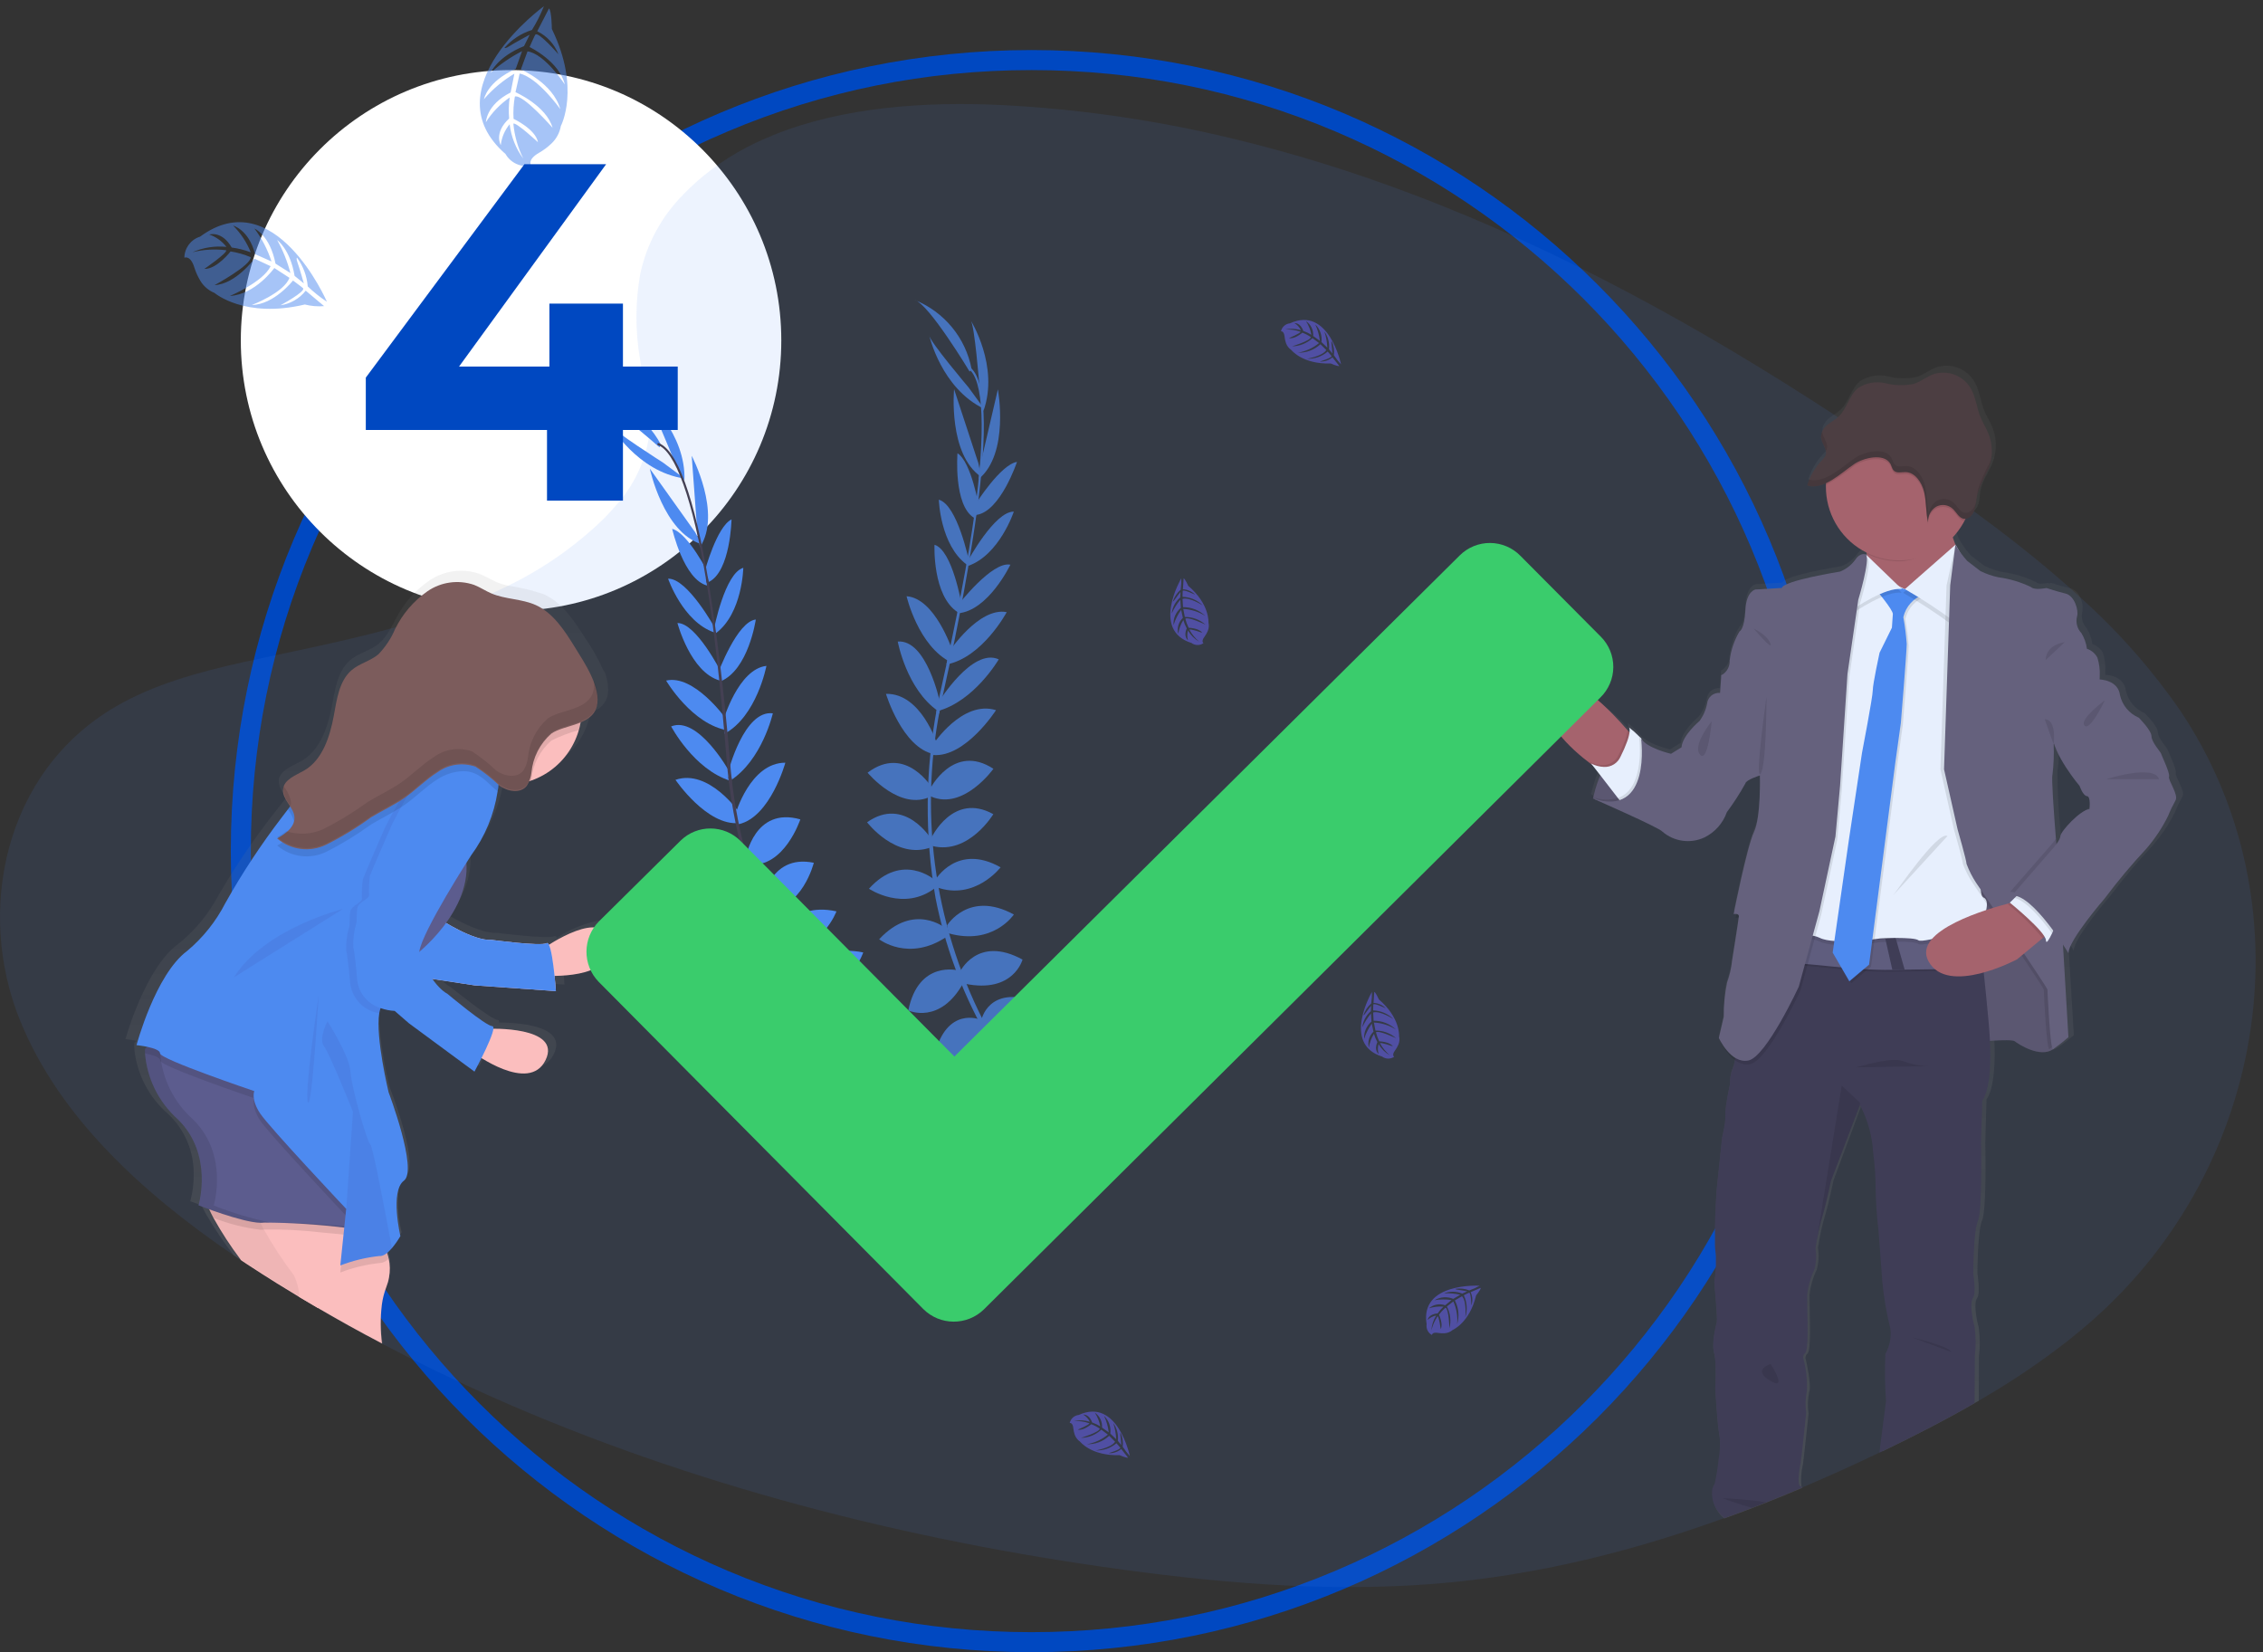 <svg width="226" height="165" viewBox="0 0 226 165" fill="none" xmlns="http://www.w3.org/2000/svg">
<rect x="0" y="0" width="226" height="165" fill="#333333" stroke="none"/>
<path d="M103.015 6.999C92.489 6.999 82.278 9.061 72.668 13.128C68.048 15.083 63.593 17.502 59.425 20.319C55.296 23.11 51.413 26.315 47.885 29.845C44.356 33.375 41.152 37.26 38.363 41.39C35.547 45.56 33.129 50.017 31.175 54.639C27.11 64.254 25.049 74.468 25.049 84.999C25.049 95.53 27.11 105.745 31.175 115.36C33.129 119.981 35.547 124.439 38.363 128.608C41.152 132.739 44.356 136.623 47.885 140.154C51.413 143.684 55.296 146.889 59.425 149.679C63.593 152.496 68.048 154.916 72.668 156.87C82.278 160.937 92.489 162.999 103.015 162.999C113.541 162.999 123.751 160.937 133.362 156.87C137.982 154.916 142.437 152.496 146.605 149.679C150.734 146.889 154.617 143.684 158.145 140.154C161.674 136.623 164.877 132.739 167.667 128.608C170.483 124.439 172.901 119.981 174.855 115.36C178.92 105.745 180.981 95.53 180.981 84.999C180.981 74.468 178.92 64.254 174.855 54.639C172.901 50.017 170.483 45.56 167.667 41.39C164.877 37.26 161.674 33.375 158.145 29.845C154.617 26.315 150.734 23.11 146.605 20.319C142.437 17.502 137.982 15.083 133.362 13.128C123.751 9.061 113.541 6.999 103.015 6.999ZM103.015 4.999C147.178 4.999 182.98 40.816 182.98 84.999C182.98 129.182 147.178 164.999 103.015 164.999C58.851 164.999 23.05 129.182 23.05 84.999C23.05 40.816 58.851 4.999 103.015 4.999Z" fill="#0048C1"/>
<path d="M51.038 6.999C65.943 6.999 78.026 19.088 78.026 33.999C78.026 48.911 65.943 60.999 51.038 60.999C36.132 60.999 24.049 48.911 24.049 33.999C24.049 19.088 36.132 6.999 51.038 6.999Z" fill="white"/>
<path opacity="0.1" d="M208.893 131.917C208.19 132.535 207.471 133.135 206.737 133.717C206.613 133.817 206.486 133.917 206.361 134.017C203.742 136.05 200.992 137.908 198.129 139.579L197.594 139.891C197.465 139.969 197.337 140.042 197.202 140.114C194.21 141.841 191.108 143.431 187.968 144.936L187.935 144.954L187.698 145.066C185.165 146.28 182.594 147.442 179.987 148.551L179.924 148.575C178.748 149.071 177.572 149.553 176.395 150.022C175.915 150.222 175.432 150.4 174.95 150.587C174.042 150.934 173.133 151.275 172.215 151.602L172.101 151.645L171.901 151.714L171.656 151.804C169.264 152.659 166.839 153.448 164.382 154.172L164.339 154.184C162.626 154.684 160.902 155.146 159.167 155.57L158.93 155.629C156.382 156.245 153.792 156.774 151.187 157.197L150.587 157.297C148.682 157.597 146.764 157.841 144.832 158.03C133.975 159.079 122.988 158.23 112.197 156.764C90.408 153.808 68.907 148.264 49.296 139.58C45.533 137.914 41.842 136.13 38.225 134.228C38.196 134.212 38.17 134.197 38.141 134.183C35.976 133.045 33.84 131.859 31.734 130.625C31.116 130.268 30.503 129.904 29.893 129.537C29.143 129.085 28.396 128.628 27.652 128.165C26.672 127.554 25.692 126.927 24.712 126.285L24.253 125.979L24.077 125.859C23.828 125.692 23.583 125.526 23.336 125.359C14.123 119.086 5.907 111.484 2.027 101.97C-2.458 90.992 0.412 77.07 11.52 70.585C15.338 68.35 19.776 67.137 24.261 66.135L24.72 66.035C25.479 65.868 26.236 65.708 26.991 65.547C29.636 64.986 32.291 64.43 34.927 63.808C36.298 63.485 37.657 63.145 39.007 62.779L39.56 62.626C42.817 61.752 46.003 60.63 49.088 59.27H49.108C49.442 59.123 49.768 58.971 50.088 58.813C50.296 58.713 50.504 58.613 50.711 58.513C54.238 56.803 57.471 54.541 60.286 51.813C60.504 51.593 60.715 51.37 60.921 51.146C61.08 50.972 61.237 50.795 61.388 50.619C63.269 48.601 64.482 46.052 64.86 43.319C64.944 42.441 64.905 41.554 64.742 40.686C64.434 39.041 64.136 37.432 63.917 35.862C63.434 33.052 63.441 30.18 63.937 27.372C64.586 24.321 66.114 21.527 68.332 19.333C68.71 18.941 69.117 18.549 69.553 18.157C71.577 16.381 73.868 14.934 76.341 13.868L77.264 13.476C84.14 10.692 92.403 10.112 100.122 10.496C107.334 10.868 114.5 11.865 121.539 13.476C122.098 13.601 122.656 13.733 123.211 13.868C129.199 15.319 135.091 17.141 140.852 19.324C155.824 24.956 169.955 32.776 183.156 41.405L183.548 41.66C184.1 42.02 184.648 42.38 185.193 42.742C186.248 43.442 187.293 44.145 188.33 44.853L189.03 45.329C189.375 45.565 189.718 45.801 190.059 46.037L191.11 46.764C191.159 46.794 191.206 46.828 191.251 46.864L192.145 47.483C192.663 47.844 193.176 48.206 193.691 48.571L194.797 49.355C195.026 49.52 195.258 49.682 195.487 49.849L196.663 50.708L196.926 50.908C196.981 50.947 197.036 50.986 197.089 51.03L197.122 51.052C200.31 53.391 203.422 55.816 206.335 58.386L206.711 58.719L206.75 58.754C207.068 59.036 207.385 59.322 207.697 59.611C211.468 62.971 214.826 66.767 217.702 70.918C230.505 89.933 226.705 116.259 208.893 131.917Z" fill="#4D8AF0"/>
<path d="M217.284 77.176C217.409 76.835 216.472 74.941 216.472 74.847C216.472 74.753 215.493 73.7 215.493 73.108C215.493 72.516 214.213 71.246 214.213 71.246C213.249 70.842 212.538 69.999 212.304 68.98C212.116 67.429 210.312 67.396 210.242 67.394C210.242 67.394 210.242 67.253 210.254 67.037C210.285 66.423 210.207 65.809 210.023 65.222C209.8 64.795 209.419 64.472 208.96 64.322C208.883 63.761 208.691 63.223 208.395 62.74C207.97 62.294 207.805 61.659 207.96 61.062C208.045 60.565 207.958 60.055 207.715 59.613C207.55 59.21 207.216 58.899 206.801 58.764H206.768C205.868 58.546 204.869 58.213 204.869 58.213C204.869 58.213 204.769 58.233 204.616 58.254L204.491 58.213C204.274 58.253 204.055 58.281 203.836 58.295C203.644 58.302 203.456 58.24 203.305 58.121C202.261 57.613 201.141 57.278 199.99 57.127C199.362 56.995 198.752 56.786 198.175 56.506L196.832 55.481C196.378 54.988 195.983 54.443 195.656 53.858L195.64 53.836C195.542 53.614 195.46 53.386 195.393 53.152C195.379 53.109 195.369 53.066 195.356 53.019C195.629 52.734 195.879 52.427 196.103 52.102V52.092C196.164 52.008 196.221 51.916 196.277 51.827C196.36 51.694 196.438 51.559 196.512 51.421C196.543 51.36 196.573 51.298 196.604 51.239C196.672 51.237 196.739 51.226 196.804 51.206L196.888 51.175C196.966 51.14 197.038 51.094 197.104 51.04L197.167 50.983C197.344 50.817 197.478 50.611 197.559 50.383C197.581 50.316 197.6 50.248 197.616 50.183C197.619 50.159 197.625 50.135 197.634 50.112C197.64 50.09 197.655 50.018 197.663 49.969L197.675 49.891C197.679 49.844 197.686 49.798 197.698 49.752C197.702 49.726 197.702 49.699 197.698 49.672C197.698 49.615 197.714 49.554 197.72 49.496C197.747 49.274 197.771 49.057 197.82 48.841C197.821 48.838 197.821 48.834 197.82 48.831C197.923 48.416 198.078 48.015 198.283 47.639C198.483 47.261 198.695 46.888 198.871 46.498C198.922 46.386 198.971 46.273 199.014 46.159C199.057 46.045 199.1 45.908 199.139 45.781C199.144 45.742 199.153 45.703 199.166 45.665C199.192 45.573 199.213 45.48 199.229 45.385C199.24 45.344 199.248 45.303 199.253 45.261C199.276 45.132 199.292 45.002 199.304 44.869C199.367 44.127 199.258 43.38 198.983 42.687C198.75 42.099 198.395 41.579 198.162 40.997C197.803 40.113 197.709 39.113 197.27 38.27C196.535 36.856 194.883 36.185 193.371 36.684C192.693 36.935 192.103 37.427 191.411 37.648C190.462 37.842 189.482 37.822 188.543 37.587C187.589 37.357 186.581 37.531 185.759 38.067C184.875 38.786 184.632 40.139 183.799 40.927C183.597 41.11 183.378 41.274 183.146 41.417C182.977 41.533 182.807 41.646 182.646 41.778C182.388 41.983 182.188 42.254 182.069 42.562C182.06 42.584 182.053 42.606 182.048 42.629C182.038 42.655 182.031 42.682 182.026 42.709C182.023 42.74 182.018 42.771 182.012 42.801C182.01 42.823 182.01 42.845 182.012 42.866C182.009 42.913 182.009 42.96 182.012 43.007V43.031C182.015 43.084 182.024 43.137 182.037 43.188V43.231C182.046 43.275 182.059 43.318 182.076 43.36C182.077 43.369 182.077 43.378 182.076 43.386C182.092 43.434 182.111 43.481 182.133 43.527C182.138 43.552 182.147 43.576 182.16 43.598C182.171 43.617 182.18 43.636 182.187 43.657C182.308 43.886 182.405 44.127 182.476 44.376C182.515 44.535 182.505 44.701 182.448 44.854C182.417 44.93 182.375 45.001 182.323 45.064C182.255 45.15 182.182 45.231 182.104 45.307C181.481 45.955 181 46.724 180.691 47.567C180.656 47.667 180.622 47.767 180.591 47.859L180.632 47.871L180.673 47.881C180.749 47.904 180.827 47.921 180.906 47.93C180.958 47.939 181.01 47.945 181.063 47.948C181.277 47.959 181.492 47.942 181.702 47.897C181.735 47.891 181.769 47.883 181.802 47.873C181.812 47.871 181.823 47.868 181.833 47.863H181.853C182.028 47.818 182.2 47.758 182.367 47.685C182.406 47.667 182.447 47.652 182.486 47.632V48.361C182.634 50.87 184.05 53.132 186.242 54.361C186.354 54.426 186.463 54.486 186.577 54.543C186.587 54.61 186.597 54.678 186.604 54.743C186.611 54.808 186.62 54.855 186.626 54.912L186.54 54.832C186.467 54.8 186.387 54.784 186.307 54.785C186.177 54.786 186.048 54.82 185.935 54.885C185.735 55 185.567 55.164 185.447 55.361C185.058 55.89 184.526 56.298 183.914 56.537C183.914 56.537 178.23 57.437 178.007 58.182L175.349 58.339C175.349 58.339 174.41 58.463 174.318 60.419V60.464C174.304 60.697 174.287 60.905 174.265 61.091V61.118C174.1 62.418 173.728 62.561 173.728 62.561C173.194 63.453 172.853 64.448 172.728 65.48C172.729 65.488 172.729 65.496 172.728 65.504C172.741 65.638 172.732 65.773 172.702 65.904C172.579 66.35 172.285 66.73 171.883 66.961L171.76 68.725C171.107 68.659 170.522 69.13 170.448 69.782C170.327 70.423 170.059 71.027 169.664 71.546C169.664 71.546 167.945 72.975 167.851 74.185L166.787 74.838C166.787 74.838 164.319 74.279 163.754 73.285C163.754 73.285 163.687 73.218 163.582 73.122L163.566 73.098C163.566 73.102 163.566 73.106 163.566 73.11C163.247 72.779 162.901 72.474 162.533 72.198C162.606 72.355 162.624 72.531 162.584 72.698L162.4 72.498L161.908 71.949C161.908 71.949 161.208 71.29 160.214 70.504C159.989 70.324 159.75 70.14 159.499 69.951C158.357 68.993 157.018 68.299 155.578 67.916C155.554 67.869 155.46 67.516 155.239 67.516C155.146 67.524 155.059 67.567 154.996 67.636C154.328 68.251 153.946 69.115 153.942 70.023C153.938 70.931 154.312 71.799 154.975 72.419L155.232 72.658L156.032 73.403L158.718 75.912C158.751 75.936 158.783 75.961 158.818 75.983L158.977 76.183L159.101 76.342L159.315 76.614L159.623 77.006C159.607 77.047 159.59 77.086 159.576 77.126C159.46 77.408 159.36 77.683 159.276 77.934V77.961C159.256 78.024 159.237 78.083 159.219 78.141C159.215 78.162 159.208 78.183 159.199 78.202C159.179 78.261 159.164 78.32 159.146 78.373C159.135 78.406 159.126 78.439 159.119 78.473C159.113 78.494 159.106 78.514 159.099 78.534C159.011 78.846 158.956 79.085 158.927 79.218L158.719 79.153L158.919 79.241C158.919 79.252 158.919 79.263 158.919 79.274L158.907 79.337C158.968 79.366 159.032 79.394 159.107 79.421L159.152 79.441L159.92 79.78C160.074 79.849 160.242 79.921 160.419 80.003C160.596 80.085 160.739 80.146 160.913 80.221C162.635 80.928 164.312 81.742 165.933 82.656C167.111 83.672 168.777 83.903 170.187 83.244C171.248 82.737 172.066 81.833 172.466 80.727C173.155 79.808 173.782 78.843 174.344 77.841C174.391 77.555 175.23 77.231 175.618 77.096L175.655 77.084L175.812 77.033V77.507C175.837 78.899 175.741 80.29 175.526 81.665C175.525 81.669 175.525 81.673 175.526 81.677C175.464 82.035 175.359 82.384 175.214 82.716C174.495 84.237 173.152 90.977 173.152 90.977H173.183C173.261 90.963 173.34 90.959 173.418 90.965C173.391 91.09 173.373 91.189 173.359 91.255C173.345 91.321 173.339 91.355 173.339 91.355H173.363C173.438 91.341 173.514 91.336 173.59 91.341C173.616 91.343 173.641 91.346 173.666 91.351C173.662 91.399 173.656 91.446 173.646 91.492V91.541C173.646 91.549 173.634 91.602 173.63 91.635C173.467 92.756 172.997 95.675 172.997 95.675C172.919 96.417 172.751 97.146 172.497 97.847C172.333 98.354 172.244 98.882 172.234 99.415C172.234 99.515 172.22 99.615 172.212 99.715C172.161 100.546 172.153 101.324 172.153 101.324L172.139 101.375L171.678 103.465C171.686 103.485 171.694 103.504 171.703 103.522C171.736 103.585 171.789 103.693 171.866 103.822L171.89 103.873C172.168 104.438 172.534 104.954 172.976 105.402C173.079 105.504 173.189 105.597 173.305 105.682C173.303 105.706 173.298 105.729 173.291 105.751C173.291 105.771 173.279 105.825 173.273 105.861C173.233 106.131 173.159 106.394 173.051 106.645C172.929 106.915 172.852 107.205 172.826 107.5C172.803 107.711 172.796 107.923 172.806 108.135L172.78 108.251C172.711 108.571 172.515 109.508 172.41 110.27C172.384 110.444 172.361 110.613 172.347 110.77C172.334 110.916 172.334 111.062 172.347 111.207C172.359 111.452 172.346 111.698 172.308 111.94C172.305 112.013 172.296 112.085 172.282 112.156C172.176 112.846 172.002 113.569 172.002 113.569L171.439 118.969V119.289C171.441 119.337 171.437 119.384 171.427 119.43C171.427 119.557 171.407 119.708 171.395 119.885C171.394 119.952 171.39 120.019 171.383 120.085C171.384 120.147 171.38 120.21 171.37 120.271V120.371C171.372 120.423 171.368 120.475 171.361 120.526C171.356 120.576 171.356 120.626 171.361 120.675V120.814C171.343 121.102 171.323 121.414 171.309 121.729V122.029C171.311 122.129 171.307 122.23 171.296 122.329V124.329C171.3 124.538 171.315 124.746 171.343 124.952C171.364 125.105 171.379 125.266 171.387 125.43V125.657C171.389 125.695 171.389 125.733 171.387 125.771V126.649C171.338 127.323 171.246 127.87 171.232 127.957V128.141C171.232 128.19 171.245 128.253 171.251 128.321V128.421C171.249 128.46 171.253 128.498 171.262 128.535C171.274 128.574 171.262 128.572 171.262 128.594C171.265 128.668 171.272 128.741 171.283 128.814C171.291 128.89 171.3 128.973 171.305 129.055L171.318 129.21C171.318 129.285 171.333 129.363 171.339 129.439V129.517C171.339 129.57 171.352 129.617 171.356 129.676L171.374 129.917C171.374 129.97 171.385 130.025 171.389 130.078C171.392 130.105 171.392 130.133 171.389 130.16L171.414 130.478C171.413 130.531 171.416 130.583 171.424 130.635C171.427 130.717 171.434 130.799 171.444 130.88C171.452 130.958 171.444 131.06 171.458 131.143C171.468 131.222 171.472 131.302 171.47 131.382C171.493 131.603 171.493 131.826 171.47 132.047C171.419 132.271 171.255 132.896 171.161 133.574C171.161 133.635 171.143 133.696 171.137 133.758C171.133 133.795 171.133 133.832 171.137 133.868L171.125 134.015C171.125 134.133 171.111 134.252 171.111 134.368C171.102 134.632 171.131 134.897 171.199 135.152C171.244 135.322 171.278 135.495 171.299 135.67C171.297 135.699 171.301 135.728 171.309 135.756C171.309 135.819 171.322 135.883 171.328 135.956C171.334 136.029 171.339 136.089 171.343 136.156C171.343 136.293 171.355 136.434 171.361 136.577V136.861C171.375 137.688 171.334 138.498 171.323 138.706V138.757C171.323 138.757 171.523 142.237 171.729 143.357C171.756 143.504 171.776 143.657 171.79 143.806C171.789 143.863 171.792 143.921 171.8 143.977C171.828 144.623 171.783 145.27 171.667 145.906C171.609 146.708 171.505 147.506 171.356 148.296C171.165 148.566 171.066 148.891 171.076 149.221V149.237C171.061 150.125 171.437 150.973 172.104 151.558L172.198 151.65L172.312 151.607C173.229 151.28 174.139 150.939 175.047 150.592C175.529 150.406 176.011 150.22 176.492 150.027C177.679 149.561 178.855 149.078 180.021 148.58C179.965 148.551 179.925 148.5 179.909 148.439C179.83 147.707 179.878 146.967 180.052 146.251C180.107 146.024 180.615 141.187 180.615 141.187C180.509 140.466 180.53 139.731 180.678 139.017C180.937 138.366 180.364 135.847 180.364 135.847C180.25 135.611 180.315 135.328 180.521 135.165C180.874 134.793 180.741 131.465 180.741 131.465C180.741 131.465 180.71 129.787 180.71 129.352C180.801 128.468 181.044 127.606 181.428 126.804C181.629 126.097 181.673 125.354 181.555 124.628L181.575 124.503C181.58 124.445 181.589 124.387 181.602 124.329L181.631 124.162C181.779 123.251 181.982 122.349 182.239 121.462C182.646 120.162 183.114 117.862 183.114 117.862L185.849 110.528L185.939 110.301L185.972 110.211C186.751 111.694 187.208 113.323 187.315 114.994C187.474 116.157 187.558 117.329 187.568 118.503C187.59 119.925 187.683 121.345 187.848 122.757C187.848 122.757 188.248 127.789 188.248 128.005C188.398 129.582 188.671 131.145 189.064 132.68C189.378 133.268 188.75 135.072 188.564 135.258C188.491 136.842 188.512 138.429 188.627 140.01C188.627 140.01 188.154 143.61 188.062 144.356C188.044 144.491 188.017 144.695 187.988 144.944C191.124 143.438 194.231 141.844 197.222 140.121C197.351 140.048 197.479 139.976 197.614 139.898L197.636 135.442C197.753 134.471 197.742 133.489 197.605 132.521C197.354 131.68 197.105 130.071 197.45 129.635C197.795 129.199 197.481 127.183 197.481 127.183C197.481 127.183 197.481 122.927 197.95 121.872C198.419 120.817 198.264 114.14 198.264 114.14L198.388 109.761C198.388 109.761 199.388 108.816 199.172 103.921V103.736C200.004 103.623 200.849 103.638 201.677 103.781C202.606 104.507 203.762 104.881 204.94 104.836C205.155 104.795 205.36 104.71 205.54 104.587C206.085 104.213 206.609 103.809 207.108 103.376L206.608 94.999L206.555 94.068C206.649 94.211 206.731 94.339 206.802 94.46C207.002 94.76 207.102 94.94 207.102 94.94C207.102 93.64 210.793 89.414 210.793 89.414C212.099 87.684 213.497 86.025 214.982 84.445C215.859 83.436 216.605 82.319 217.202 81.122C217.419 80.589 217.67 80.07 217.953 79.569C218.29 79.009 217.159 77.517 217.284 77.176ZM206.278 83.136C206.21 83.445 206.067 83.732 205.862 83.973C205.846 83.773 205.831 83.595 205.815 83.399V83.348C205.594 81.235 205.478 79.112 205.468 76.987C205.568 76.46 205.611 75.924 205.597 75.387C205.611 74.636 205.597 73.921 205.597 73.921L205.632 73.872C206.264 75.416 207.138 76.85 208.222 78.118C208.222 78.118 208.567 79.112 208.973 79.143C209.379 79.174 209.222 80.443 209.222 80.443C209.033 80.475 208.852 80.543 208.689 80.643C208.496 80.754 208.311 80.88 208.136 81.017C207.36 81.569 206.724 82.295 206.278 83.136Z" fill="url(#paint0_linear_125_7726)"/>
<path d="M159.093 79.736C159.093 79.736 160.234 73.757 163.9 73.726L166.582 79.242L164.782 80.467C164.782 80.467 160.904 80.591 159.093 79.736Z" fill="#65617D"/>
<path opacity="0.1" d="M166.574 79.235L164.774 80.468C163.202 80.512 161.631 80.38 160.089 80.076C159.745 79.997 159.41 79.883 159.089 79.737C159.091 79.703 159.097 79.67 159.109 79.637C159.108 79.63 159.108 79.622 159.109 79.614C159.277 78.863 159.509 78.127 159.803 77.414C159.915 77.145 160.044 76.869 160.181 76.593C160.669 75.521 161.482 74.629 162.506 74.045C162.887 73.858 163.302 73.749 163.727 73.725H163.89L163.951 73.847L164.857 75.711L166.574 79.235Z" fill="black"/>
<path d="M197.017 104.078C197.017 104.078 200.869 103.709 201.208 103.986C201.547 104.263 203.735 105.686 205.03 104.786C206.326 103.886 205.461 100.779 205.461 100.656C205.461 100.533 205.337 96.126 205.337 96.126L203.027 93.013L200.127 87.559L194.211 86.971L194.364 95.632L194.334 100.07L197.017 104.078Z" fill="#65617D"/>
<path opacity="0.1" d="M197.017 104.078C197.017 104.078 200.869 103.709 201.208 103.986C201.547 104.263 203.735 105.686 205.03 104.786C206.326 103.886 205.461 100.779 205.461 100.656C205.461 100.533 205.337 96.126 205.337 96.126L203.027 93.013L200.127 87.559L194.211 86.971L194.364 95.632L194.334 100.07L197.017 104.078Z" fill="black"/>
<path d="M163.121 73.565C163.121 73.565 162.821 77.325 160.465 77.384C159.929 77.056 159.409 76.7 158.909 76.318C156.851 74.779 153.587 71.818 154.488 69.065C155.782 65.121 162.069 72.398 162.069 72.398L162.553 72.939L163.121 73.565Z" fill="#A5636D"/>
<path opacity="0.1" d="M163.121 73.565C163.121 73.565 162.821 77.325 160.465 77.384C159.928 77.055 159.409 76.698 158.909 76.316L158.708 76.059C159.106 76.267 159.544 76.386 159.992 76.406C160.718 76.443 161.389 76.02 161.668 75.349C161.914 74.865 162.131 74.367 162.318 73.857C162.428 73.558 162.507 73.248 162.552 72.932L163.121 73.565Z" fill="black"/>
<path d="M162.103 80.375L161.576 79.697L159.811 77.413L158.896 76.246C159.292 76.454 159.73 76.572 160.177 76.591C160.904 76.629 161.575 76.206 161.853 75.534C162.1 75.051 162.317 74.552 162.503 74.042C162.795 73.211 162.789 72.783 162.685 72.642C163.046 72.919 163.386 73.222 163.703 73.548L163.717 73.56L163.887 73.721L163.952 73.846L164.844 75.632V75.706C164.926 76.27 165.226 79.865 162.103 80.375Z" fill="#E7EFFD"/>
<path d="M179.992 148.545C179.935 148.497 179.874 148.456 179.808 148.423H179.792C179.423 148.268 179.761 146.357 179.823 146.11C179.885 145.863 180.377 141.095 180.377 141.095C180.278 140.378 180.3 139.649 180.441 138.939C180.495 137.884 180.391 136.826 180.131 135.802C180.025 135.567 180.088 135.29 180.286 135.124C180.624 134.753 180.502 131.456 180.502 131.456C180.502 131.456 180.472 129.794 180.472 129.356C180.561 128.479 180.801 127.625 181.18 126.829C181.381 126.129 181.423 125.392 181.304 124.673L181.322 124.548C181.332 124.503 181.34 124.448 181.35 124.376L181.379 124.211C181.383 124.169 181.391 124.127 181.401 124.086C181.419 123.986 181.438 123.886 181.46 123.764C181.472 123.693 181.485 123.619 181.501 123.544C181.546 123.309 181.601 123.05 181.656 122.785C181.674 122.703 181.693 122.618 181.713 122.536C181.733 122.454 181.76 122.336 181.786 122.236C181.802 122.175 181.815 122.116 181.833 122.056C181.878 121.876 181.927 121.701 181.98 121.535C182.372 120.235 182.845 117.959 182.845 117.959L185.709 110.435L185.742 110.345L185.832 110.519C186.554 111.941 186.974 113.497 187.065 115.089C187.222 116.243 187.304 117.407 187.312 118.571C187.332 119.983 187.425 121.392 187.59 122.794C187.59 122.794 187.982 127.785 187.982 128.001C188.129 129.571 188.396 131.127 188.782 132.655C188.9 133.536 188.727 134.431 188.288 135.204C188.214 136.776 188.235 138.352 188.351 139.921C188.351 139.921 187.888 143.495 187.794 144.234C187.774 144.41 187.735 144.706 187.694 145.069L187.931 144.957L187.964 144.939C191.101 143.433 194.207 141.839 197.198 140.116L197.223 135.39C197.338 134.426 197.328 133.452 197.194 132.49C196.949 131.659 196.7 130.055 197.037 129.622C197.374 129.189 197.07 127.189 197.07 127.189C197.07 127.189 197.07 122.966 197.531 121.92C197.992 120.874 197.841 114.245 197.841 114.245L197.963 109.901C197.963 109.901 198.969 108.942 198.731 103.94C198.706 103.407 198.666 102.828 198.611 102.197C198.44 100.309 198.268 98.597 198.111 97.12C198.097 96.993 198.084 96.867 198.07 96.746C198.054 96.581 198.035 96.419 198.019 96.26C197.982 95.925 197.946 95.603 197.911 95.297C197.899 95.207 197.889 95.119 197.88 95.03C197.829 94.591 197.782 94.186 197.737 93.815C197.721 93.67 197.702 93.527 197.686 93.392C197.66 93.192 197.637 93 197.615 92.818C197.612 92.775 197.606 92.732 197.597 92.689C197.593 92.614 197.584 92.539 197.57 92.464C197.47 91.664 197.407 91.227 197.407 91.227H197.38L194.28 91.254L187.516 91.319H187.316L183.787 91.352H183.571L181.877 91.37H181.589L178.061 91.403H177.847L176.398 97.374L173.44 104.155C173.44 104.155 173.395 104.898 173.291 105.623V105.666C173.293 105.691 173.289 105.715 173.279 105.737C173.269 105.773 173.263 105.81 173.261 105.847C173.22 106.176 173.137 106.499 173.012 106.806C172.913 107.021 172.845 107.248 172.812 107.482C172.773 107.731 172.758 107.982 172.767 108.233V108.274C172.767 108.274 172.532 109.342 172.394 110.252C172.369 110.426 172.345 110.595 172.331 110.752C172.305 110.942 172.296 111.135 172.304 111.326C172.315 111.523 172.307 111.719 172.282 111.914C172.279 111.987 172.27 112.059 172.257 112.13C172.157 112.851 171.967 113.659 171.967 113.659L171.41 119.023C171.411 119.029 171.411 119.035 171.41 119.041V119.265C171.412 119.313 171.408 119.36 171.398 119.406C171.398 119.533 171.378 119.684 171.365 119.861C171.365 119.928 171.361 119.995 171.353 120.061C171.355 120.124 171.351 120.186 171.341 120.247V120.347C171.342 120.399 171.339 120.451 171.331 120.502C171.326 120.552 171.326 120.602 171.331 120.651V120.79C171.315 121.078 171.296 121.39 171.282 121.706V122.006C171.284 122.106 171.28 122.207 171.268 122.306V124.317C171.271 124.536 171.286 124.755 171.315 124.972C171.335 125.117 171.35 125.266 171.36 125.419V126.638C171.311 127.312 171.219 127.859 171.205 127.946V128.13C171.205 128.179 171.217 128.242 171.223 128.31V128.41C171.222 128.449 171.226 128.487 171.235 128.524C171.247 128.563 171.235 128.561 171.235 128.583C171.235 128.654 171.247 128.726 171.255 128.803C171.263 128.88 171.271 128.962 171.278 129.044L171.29 129.199C171.29 129.273 171.306 129.352 171.312 129.428V129.506C171.312 129.559 171.324 129.606 171.328 129.665L171.346 129.906C171.346 129.959 171.358 130.014 171.362 130.067V130.149L171.388 130.467C171.387 130.52 171.39 130.572 171.398 130.624C171.398 130.706 171.41 130.791 171.418 130.869C171.426 130.947 171.418 131.049 171.432 131.132C171.442 131.212 171.446 131.291 171.444 131.371C171.464 131.585 171.464 131.8 171.444 132.014C171.315 132.525 171.213 133.042 171.138 133.563C171.138 133.624 171.12 133.685 171.114 133.747C171.111 133.784 171.111 133.821 171.114 133.857L171.102 134.004C171.102 134.122 171.088 134.241 171.088 134.357C171.083 134.607 171.113 134.855 171.176 135.096C171.23 135.31 171.266 135.528 171.284 135.747C171.3 135.872 171.31 136.006 171.317 136.139C171.324 136.272 171.329 136.417 171.335 136.561V136.845C171.347 137.776 171.296 138.666 171.296 138.666C171.296 138.674 171.296 138.682 171.296 138.69V138.706C171.316 139.098 171.496 142.19 171.688 143.229C171.722 143.413 171.745 143.599 171.757 143.786C171.756 143.843 171.759 143.901 171.767 143.957C171.781 144.56 171.735 145.163 171.628 145.757C171.547 146.562 171.42 147.361 171.248 148.151C171.037 148.467 170.94 148.845 170.972 149.223V149.239C171.004 150.066 171.372 150.845 171.989 151.395L172.209 151.615C173.126 151.288 174.036 150.946 174.944 150.599C175.426 150.413 175.908 150.227 176.389 150.034C177.575 149.568 178.752 149.085 179.918 148.587L179.992 148.545Z" fill="#3F3D56"/>
<path d="M196.156 55.935L191.591 60.807C191.591 60.807 185.737 58.455 186.353 57.67C186.582 56.9 186.604 56.083 186.416 55.302C186.2 53.595 185.738 51.628 185.738 51.628C185.738 51.628 195.969 49.964 195.105 51.691C194.829 52.342 194.806 53.072 195.04 53.738C195.293 54.525 195.67 55.267 196.156 55.935Z" fill="#A5636D"/>
<path opacity="0.1" d="M195.107 51.683C194.793 52.312 194.642 52.373 194.839 53.055C193.502 54.49 191.8 56.06 189.685 56.06C188.552 56.062 187.434 55.8 186.419 55.295C186.203 53.588 185.741 51.621 185.741 51.621C185.741 51.621 195.971 49.956 195.107 51.683Z" fill="black"/>
<path d="M197.019 48.54C197.05 51.181 195.659 53.635 193.377 54.965C191.095 56.294 188.274 56.294 185.992 54.965C183.71 53.635 182.319 51.181 182.349 48.54C182.349 48.505 182.349 48.47 182.349 48.434C182.368 45.814 183.784 43.402 186.062 42.108C188.341 40.815 191.137 40.835 193.397 42.161C195.657 43.488 197.037 45.92 197.018 48.54H197.019Z" fill="#A5636D"/>
<path opacity="0.1" d="M198.08 96.929C197.1 96.929 193.873 96.964 190.259 97.021H190.214L189.02 97.041H188.983C184.696 97.11 180.472 96.273 178.776 96.431C175.169 96.77 180.07 93.098 180.07 93.098C182.756 93.75 185.52 94.03 188.283 93.929L189.32 93.874C192.109 93.8 194.884 93.462 197.609 92.864C197.729 93.822 197.903 95.208 198.08 96.929Z" fill="black"/>
<path d="M198.08 96.744C197.1 96.744 193.873 96.777 190.259 96.836H190.214L189.02 96.856H188.983C184.696 96.925 180.472 96.088 178.776 96.246C175.169 96.583 180.07 92.913 180.07 92.913C182.756 93.565 185.52 93.844 188.283 93.742L189.32 93.689C192.109 93.615 194.884 93.276 197.609 92.679C197.729 93.637 197.903 95.027 198.08 96.744Z" fill="#5F5D7E"/>
<path opacity="0.1" d="M187.706 57.976L182.035 60.626L177.662 94.458C177.662 94.458 180.25 93.282 181.729 94.027C183.209 94.772 187.769 94.09 187.769 94.09C187.769 94.09 191.102 93.89 191.59 94.274C192.078 94.658 197.878 92.733 197.878 92.733C197.878 92.733 198.925 90.39 198.123 90.022C197.321 89.654 198.37 86.009 198.37 86.009L197.878 61.601L196.898 58.464L194.248 56.864L191.538 59.02L190.244 59.206L187.706 57.976Z" fill="black"/>
<path d="M187.706 57.6L182.037 60.25L177.663 94.09C177.663 94.09 180.251 92.914 181.731 93.659C183.21 94.404 187.77 93.72 187.77 93.72C187.77 93.72 191.103 93.536 191.591 93.904C192.079 94.272 197.879 92.363 197.879 92.363C197.879 92.363 198.926 90.022 198.124 89.652C197.322 89.282 198.371 85.645 198.371 85.645L197.879 61.237L196.899 58.1L194.249 56.5L191.539 58.656L190.245 58.84L187.706 57.6Z" fill="#E7EFFD"/>
<path opacity="0.1" d="M187.621 59.172C187.621 59.172 189.256 61.113 189.221 61.515C189.186 61.917 189.129 62.87 189.129 62.87L187.906 65.37C187.906 65.37 187.228 68.483 187.228 69.13C187.228 69.777 186.15 75.385 186.15 75.385L184.856 84.011L183.221 95.319L184.885 98.185L186.857 96.521L189.474 76.369L190.029 72.393C190.029 72.393 190.617 65.244 190.617 64.505C190.552 63.606 190.439 62.711 190.278 61.823C190.525 60.756 191.307 59.894 192.344 59.543C194.008 59.112 192.22 59.449 192.22 59.449L191.265 58.679L190.432 59.018C190.432 59.018 188.112 58.309 187.621 59.172Z" fill="black"/>
<path d="M187.434 58.988C187.434 58.988 189.067 60.929 189.034 61.329C189.001 61.729 188.94 62.686 188.94 62.686L187.707 65.186C187.707 65.186 187.029 68.297 187.029 68.944C187.029 69.591 185.951 75.201 185.951 75.201L184.651 83.827L183.025 95.133L184.689 97.999L186.661 96.335L189.278 76.184L189.833 72.208C189.833 72.208 190.421 65.059 190.421 64.318C190.357 63.419 190.243 62.525 190.082 61.638C190.324 60.569 191.107 59.704 192.146 59.356C193.818 58.925 192.024 59.264 192.024 59.264L191.067 58.494L190.236 58.833C190.236 58.833 187.925 58.124 187.434 58.988Z" fill="#4D8AF0"/>
<path opacity="0.1" d="M186.356 55.751C186.356 55.751 186.109 55.935 186.048 57.168C185.852 58.527 185.543 59.868 185.123 61.175C185.123 61.175 188.328 58.956 189.932 59.203L186.356 55.751Z" fill="black"/>
<path d="M186.356 55.381C186.356 55.381 186.109 55.567 186.048 56.798C185.852 58.157 185.542 59.498 185.123 60.805C185.123 60.805 188.328 58.586 189.932 58.833L186.356 55.381Z" fill="#E7EFFD"/>
<path opacity="0.1" d="M195.109 54.765L190.063 59.203C191.722 60.16 193.328 61.207 194.872 62.34C195.427 62.95 195.982 56.3 195.982 56.3L195.109 54.765Z" fill="black"/>
<path d="M195.294 54.395L190.24 58.833C191.898 59.79 193.503 60.838 195.047 61.97C195.602 62.58 196.157 55.928 196.157 55.928L195.294 54.395Z" fill="#E7EFFD"/>
<path opacity="0.1" d="M186.532 55.751C186.532 55.751 185.977 55.473 185.454 56.274C185.07 56.798 184.547 57.206 183.945 57.45C183.945 57.45 178.335 58.344 178.12 59.083L175.501 59.236C175.501 59.236 174.576 59.348 174.489 61.308C174.402 63.268 173.901 63.433 173.901 63.433C173.373 64.32 173.039 65.308 172.921 66.333C172.949 66.945 172.626 67.519 172.088 67.813L175.948 77.819C175.948 77.819 176.071 81.949 175.36 83.459C174.649 84.969 173.325 91.659 173.325 91.659C173.325 91.659 173.88 91.536 173.848 91.906C173.816 92.276 173.17 96.313 173.17 96.313C173.097 97.05 172.931 97.774 172.678 98.469C172.438 99.604 172.325 100.762 172.339 101.921L171.831 104.021C171.831 104.021 173.007 106.64 174.791 106.27C176.575 105.9 179.813 98.905 179.813 98.905L181.876 91.356L183.476 83.897L183.939 78.843L184.678 67.655L185.756 60.255C185.756 60.255 186.972 56.275 186.532 55.751Z" fill="black"/>
<path d="M186.355 55.381C186.355 55.381 185.8 55.105 185.277 55.906C184.892 56.431 184.369 56.838 183.766 57.082C183.766 57.082 178.158 57.976 177.943 58.715L175.324 58.87C175.324 58.87 174.399 58.994 174.307 60.934C174.215 62.874 173.719 63.061 173.719 63.061C173.192 63.948 172.859 64.937 172.739 65.961C172.768 66.572 172.445 67.146 171.908 67.439L175.754 77.449C175.754 77.449 175.877 81.579 175.166 83.089C174.455 84.599 173.133 91.289 173.133 91.289C173.133 91.289 173.688 91.165 173.656 91.536C173.624 91.907 172.978 95.943 172.978 95.943C172.905 96.68 172.74 97.404 172.486 98.099C172.246 99.234 172.133 100.392 172.147 101.551L171.657 103.656C171.657 103.656 172.833 106.275 174.615 105.906C176.397 105.537 179.639 98.539 179.639 98.539L181.703 90.99L183.302 83.541L183.763 78.487L184.504 67.301L185.582 59.901C185.582 59.901 186.787 55.91 186.355 55.381Z" fill="#65617D"/>
<path opacity="0.1" d="M166.573 79.235L164.773 80.468C163.201 80.512 161.63 80.38 160.088 80.076L159.088 79.635L158.888 79.547L159.094 79.612C159.887 79.896 160.748 79.927 161.56 79.7C164.091 78.849 163.81 74.672 163.716 73.727C163.715 73.668 163.709 73.608 163.696 73.549C163.695 73.545 163.695 73.541 163.696 73.537L163.712 73.56C163.745 73.618 163.784 73.673 163.828 73.723C163.863 73.766 163.901 73.806 163.942 73.843L164.834 75.629V75.703L166.573 79.235Z" fill="black"/>
<path d="M172.766 67.19L171.903 67.437L171.779 69.201C171.133 69.137 170.556 69.605 170.486 70.25C170.366 70.889 170.103 71.492 169.716 72.014C169.716 72.014 168.016 73.431 167.928 74.633L166.879 75.28C166.879 75.28 164.444 74.725 163.889 73.739C163.889 73.739 164.999 81.69 159.083 79.749C159.083 79.749 165.708 82.649 166.016 83.049C167.176 84.052 168.816 84.282 170.207 83.637C171.26 83.124 172.069 82.216 172.456 81.11C173.135 80.197 173.753 79.239 174.305 78.244C174.366 77.873 175.754 77.444 175.754 77.444L178.404 71.036L172.766 67.19Z" fill="#65617D"/>
<path opacity="0.1" d="M194.399 58.465L195.293 54.397C195.449 54.989 195.721 55.544 196.093 56.03C196.503 56.338 197.418 57.047 197.418 57.047C197.986 57.326 198.585 57.533 199.204 57.665C200.338 57.816 201.441 58.147 202.472 58.645C202.78 58.978 204.012 58.737 204.012 58.737C204.012 58.737 205.029 59.076 205.923 59.292C206.817 59.508 207.248 60.992 207.062 61.572C206.911 62.164 207.074 62.792 207.493 63.236C207.787 63.714 207.977 64.248 208.048 64.804C208.502 64.952 208.879 65.273 209.097 65.698C209.295 66.399 209.368 67.128 209.313 67.854L204.722 74.323C204.763 75.342 204.722 76.362 204.598 77.373C204.414 77.928 205.245 87.359 205.245 87.359L206.2 103.569C205.71 103.998 205.196 104.399 204.659 104.769C204.381 104.893 204.104 99.037 204.104 98.821C204.104 98.605 196.987 88.157 196.987 88.157C196.6 87.568 196.279 86.937 196.03 86.277C196.03 85.938 195.136 82.827 195.136 82.827L193.785 76.827L194.399 58.465Z" fill="black"/>
<path d="M209.696 67.51C209.696 67.722 209.684 67.863 209.684 67.863L205.095 74.332C205.137 75.351 205.097 76.372 204.974 77.384C204.866 77.706 205.101 81.022 205.318 83.745C205.473 85.705 205.618 87.368 205.618 87.368L206.018 94.245L206.567 103.58C206.077 104.009 205.564 104.41 205.029 104.78C204.753 104.904 204.474 99.048 204.474 98.83C204.474 98.612 197.35 88.164 197.35 88.164C196.964 87.574 196.643 86.943 196.395 86.282C196.395 85.943 195.501 82.83 195.501 82.83L194.146 76.822L194.762 58.453L195.285 54.385C195.613 54.973 196.008 55.521 196.461 56.018C196.867 56.324 197.784 57.035 197.784 57.035C198.352 57.314 198.953 57.521 199.572 57.652C200.706 57.803 201.81 58.134 202.84 58.632C203.15 58.965 204.381 58.724 204.381 58.724C204.381 58.724 205.396 59.063 206.289 59.279C207.182 59.495 207.614 60.979 207.43 61.559C207.278 62.151 207.441 62.78 207.861 63.223C208.155 63.701 208.344 64.235 208.416 64.791C208.87 64.94 209.247 65.261 209.465 65.685C209.648 66.275 209.726 66.893 209.696 67.51Z" fill="#65617D"/>
<path opacity="0.1" d="M176.395 150.021C175.915 150.221 175.432 150.399 174.95 150.586C173.439 150.145 172.027 149.625 172.027 149.625C173.49 149.679 174.948 149.812 176.395 150.025V150.021Z" fill="black"/>
<path opacity="0.1" d="M190.979 133.568C190.979 133.568 194.647 134.431 194.862 135.017L190.979 133.568Z" fill="black"/>
<path opacity="0.1" d="M176.834 136.218C176.834 136.218 174.923 136.773 176.773 137.882C178.623 138.991 176.834 136.218 176.834 136.218Z" fill="black"/>
<path opacity="0.1" d="M185.307 106.593C185.523 106.593 188.883 105.484 190.053 105.977C190.892 106.291 191.779 106.457 192.674 106.469L185.307 106.593Z" fill="black"/>
<path opacity="0.1" d="M185.752 110.122L185.719 110.428L182.845 117.944C182.845 117.944 182.382 120.224 181.98 121.518C181.728 122.398 181.527 123.291 181.38 124.194L183.928 108.421L185.752 110.122Z" fill="black"/>
<path d="M190.214 96.836L189.02 96.856H188.983L188.283 93.749C188.626 93.733 188.973 93.716 189.32 93.694L190.214 96.836Z" fill="#3F3D56"/>
<path d="M204.753 93.066L203.986 93.699L201.432 95.81C201.432 95.81 194.499 99.51 192.59 95.994C190.906 92.894 198.766 90.694 200.66 90.207C200.917 90.142 201.06 90.107 201.06 90.107L204.753 93.066Z" fill="#A5636D"/>
<path opacity="0.1" d="M175.14 62.777C175.14 62.777 176.495 63.395 176.802 64.257C177.109 65.119 175.14 62.777 175.14 62.777Z" fill="black"/>
<path opacity="0.1" d="M170.948 72.024C170.948 72.024 168.976 74.424 169.772 75.357C170.568 76.29 170.948 72.024 170.948 72.024Z" fill="black"/>
<path opacity="0.1" d="M206.201 64.134C206.201 64.134 204.352 64.318 204.29 65.922L206.201 64.134Z" fill="black"/>
<path opacity="0.1" d="M189.067 89.405C189.267 89.221 193.505 82.936 194.491 83.489L189.067 89.405Z" fill="black"/>
<path opacity="0.1" d="M197.019 48.539C197.02 49.747 196.722 50.937 196.151 52.001H196.098C195.633 51.901 195.392 51.362 195.037 51.021C194.589 50.596 193.921 50.502 193.373 50.788C192.822 51.118 192.506 51.731 192.556 52.37C192.321 51.39 192.395 50.333 192.164 49.345C191.933 48.357 191.246 47.355 190.301 47.338C189.893 47.338 189.419 47.489 189.125 47.183C188.947 46.999 188.911 46.709 188.778 46.483C188.102 45.391 186.047 45.944 185.208 46.505C184.308 47.224 183.354 47.871 182.352 48.44C182.382 44.389 185.689 41.129 189.74 41.158C193.79 41.188 197.05 44.495 197.021 48.546L197.019 48.539Z" fill="black"/>
<path d="M188.777 46.29C188.91 46.513 188.946 46.804 189.124 46.99C189.418 47.29 189.892 47.137 190.3 47.145C191.245 47.161 191.935 48.162 192.164 49.15C192.393 50.138 192.319 51.189 192.556 52.175C192.506 51.536 192.823 50.924 193.373 50.595C193.92 50.309 194.588 50.403 195.035 50.828C195.39 51.165 195.623 51.706 196.098 51.808C196.573 51.91 197.012 51.459 197.18 50.969C197.298 50.463 197.387 49.951 197.445 49.434C197.773 48.52 198.166 47.629 198.621 46.77C199.034 45.658 199.023 44.433 198.59 43.328C198.359 42.74 198.016 42.228 197.78 41.65C197.427 40.772 197.333 39.782 196.902 38.945C196.186 37.547 194.555 36.88 193.065 37.377C192.395 37.63 191.812 38.118 191.132 38.336C190.197 38.528 189.231 38.508 188.305 38.277C187.364 38.049 186.37 38.222 185.56 38.753C184.688 39.467 184.448 40.807 183.629 41.592C183.284 41.921 182.857 42.131 182.494 42.435C182.096 42.728 181.86 43.192 181.86 43.686C181.915 44.325 182.539 44.905 182.308 45.495C182.225 45.667 182.109 45.82 181.966 45.946C181.28 46.667 180.769 47.535 180.474 48.485C182.124 49.001 183.908 47.185 185.199 46.329C186.048 45.754 188.103 45.199 188.777 46.29Z" fill="#4C3E42"/>
<path opacity="0.1" d="M204.753 93.066L203.987 93.699C202.96 92.453 201.802 91.32 200.533 90.321L200.653 90.205C200.91 90.14 201.053 90.105 201.053 90.105L204.753 93.066Z" fill="black"/>
<path d="M205.494 91.931C205.494 91.931 205.218 92.617 204.933 93.211C204.648 93.805 204.345 94.342 204.321 93.905C204.29 93.04 200.716 90.143 200.716 90.143L201.2 89.673L201.763 89.126L205.494 91.931Z" fill="#E7EFFD"/>
<path opacity="0.1" d="M205.617 87.37L206.017 94.247C205.06 92.759 202.431 88.947 200.742 89.066L204.842 84.366C205.013 84.178 205.171 83.978 205.313 83.766C205.47 85.713 205.617 87.37 205.617 87.37Z" fill="black"/>
<path opacity="0.1" d="M205.494 91.931C205.494 91.931 205.218 92.617 204.933 93.211C203.859 91.737 202.384 89.998 201.208 89.673L201.771 89.126L205.494 91.931Z" fill="black"/>
<path d="M208.575 66.994L209.685 67.857C209.685 67.857 211.534 67.888 211.718 69.425C211.947 70.434 212.646 71.271 213.598 71.675C213.598 71.675 214.862 72.938 214.862 73.524C214.862 74.11 215.817 75.157 215.817 75.249C215.817 75.341 216.741 77.221 216.616 77.56C216.492 77.899 217.596 79.379 217.263 79.934C216.985 80.432 216.738 80.947 216.525 81.475C215.938 82.664 215.202 83.773 214.335 84.775C212.87 86.342 211.491 87.988 210.206 89.705C210.206 89.705 206.57 93.896 206.57 95.194C206.57 95.194 203.027 89.276 200.931 89.431L205.031 84.716C205.031 84.716 205.738 83.946 205.769 83.483C205.8 83.02 207.741 80.893 208.669 80.801C208.669 80.801 208.822 79.537 208.422 79.507C208.022 79.477 207.683 78.49 207.683 78.49C207.683 78.49 204.971 75.285 204.94 73.25C204.909 71.215 208.575 66.994 208.575 66.994Z" fill="#65617D"/>
<path opacity="0.1" d="M210.207 69.934C210.207 69.934 207.617 71.843 208.172 72.461C208.727 73.079 210.207 69.934 210.207 69.934Z" fill="black"/>
<path opacity="0.1" d="M210.331 77.816C210.331 77.816 215.138 76.275 215.624 77.816H210.331Z" fill="black"/>
<path opacity="0.1" d="M176.418 69.558C176.418 69.558 176.418 76.584 175.818 77.278C175.218 77.972 176.418 69.558 176.418 69.558Z" fill="black"/>
<path opacity="0.1" d="M204.198 71.822L205.091 74.333C205.091 74.333 205.447 71.869 204.198 71.822Z" fill="black"/>
<g opacity="0.1">
<path d="M182.419 44.885C182.644 44.307 182.054 43.74 181.976 43.121C181.898 43.296 181.863 43.487 181.876 43.678C181.915 44.147 182.268 44.578 182.352 45.015C182.378 44.974 182.401 44.931 182.419 44.885Z" fill="black"/>
<path d="M192.637 51.523C192.415 50.543 192.48 49.523 192.257 48.551C192.034 47.579 191.338 46.559 190.393 46.544C189.985 46.544 189.511 46.693 189.217 46.389C189.039 46.205 189.003 45.915 188.87 45.689C188.196 44.597 186.141 45.15 185.3 45.711C184.04 46.548 182.31 48.301 180.692 47.905C180.615 48.091 180.543 48.279 180.482 48.473C182.133 48.989 183.916 47.173 185.207 46.317C186.048 45.758 188.1 45.204 188.777 46.297C188.91 46.52 188.946 46.811 189.124 46.997C189.418 47.297 189.892 47.144 190.3 47.152C191.245 47.168 191.935 48.169 192.164 49.157C192.393 50.145 192.319 51.196 192.556 52.182C192.538 51.959 192.566 51.736 192.637 51.523Z" fill="black"/>
<path d="M197.27 50.367C197.101 50.857 196.662 51.306 196.188 51.206C195.714 51.106 195.482 50.567 195.127 50.226C194.678 49.802 194.01 49.709 193.463 49.995C192.939 50.307 192.627 50.878 192.646 51.487C192.769 51.111 193.027 50.793 193.371 50.595C193.917 50.309 194.586 50.403 195.033 50.828C195.388 51.165 195.621 51.706 196.096 51.808C196.571 51.91 197.01 51.459 197.178 50.969C197.265 50.681 197.321 50.384 197.347 50.083C197.326 50.179 197.301 50.274 197.271 50.367H197.27Z" fill="black"/>
<path d="M198.719 46.169C198.256 47.023 197.863 47.914 197.543 48.831C197.5 49.031 197.476 49.223 197.453 49.419C197.781 48.508 198.174 47.621 198.629 46.765C198.784 46.355 198.879 45.925 198.913 45.487C198.867 45.719 198.802 45.947 198.719 46.169Z" fill="black"/>
</g>
<path d="M154.185 69.407C154.737 69.407 155.185 68.96 155.185 68.407C155.185 67.855 154.737 67.407 154.185 67.407C153.633 67.407 153.185 67.855 153.185 68.407C153.185 68.96 153.633 69.407 154.185 69.407Z" fill="#E6E8EC"/>
<path d="M92.584 111.421C93.872 110.534 95.507 110.315 96.984 110.833C96.984 110.833 96.356 112.162 93.573 112.145L92.584 111.421Z" fill="#6C63FF"/>
<path d="M92.314 111.512C92.004 113.043 92.441 114.63 93.49 115.787C93.49 115.787 94.471 114.687 93.359 112.135L92.314 111.512Z" fill="#6C63FF"/>
<path d="M89.457 109.151C89.457 109.151 89.537 106.961 94.495 107.497C94.455 108.482 93.805 109.337 92.868 109.64C91.75 110.262 90.355 110.062 89.457 109.151Z" fill="#6C63FF"/>
<path d="M89.153 109.142C89.153 109.142 87.095 109.891 89.129 114.442C90.055 114.102 90.669 113.22 90.666 112.233C90.907 110.981 90.29 109.72 89.153 109.142Z" fill="#6C63FF"/>
<path d="M86.244 106.158C86.244 106.158 85.824 102.576 90.878 102.751C90.878 102.751 91.36 105.99 87.167 106.987L86.244 106.158Z" fill="#6C63FF"/>
<path d="M82.758 102.229C82.758 102.229 83.294 98.129 88.377 99.151C88.377 99.151 88.529 102.68 83.617 103.168L82.758 102.229Z" fill="#6C63FF"/>
<path d="M80.166 98.128C80.166 98.128 81.166 94.109 86.206 95.115C86.206 95.115 85.155 98.726 80.521 98.84L80.166 98.128Z" fill="#4D8AF0"/>
<path d="M77.698 94.121C77.698 94.121 78.678 89.961 83.534 91.014C83.534 91.014 82.076 94.986 78.045 94.814L77.698 94.121Z" fill="#4D8AF0"/>
<path d="M76.057 90.289C76.057 90.289 76.733 85.225 81.273 86.162C81.273 86.162 80.144 90.792 76.419 91.008L76.057 90.289Z" fill="#4D8AF0"/>
<path d="M74.481 85.641C74.481 85.641 75.33 80.526 79.927 81.828C79.927 81.828 78.327 86.692 74.827 86.337L74.481 85.641Z" fill="#4D8AF0"/>
<path d="M73.448 81.304C73.448 81.304 74.91 76.166 78.431 76.168C78.431 76.168 76.941 81.592 73.781 82.31L73.448 81.304Z" fill="#4D8AF0"/>
<path d="M72.736 77.052C72.736 77.052 74.304 70.875 77.182 71.236C77.182 71.236 76.114 75.953 72.869 77.999L72.736 77.052Z" fill="#4D8AF0"/>
<path d="M72.228 71.965C72.228 71.965 73.722 66.809 76.541 66.5C76.541 66.5 75.582 71.552 72.341 73.285L72.228 71.965Z" fill="#4D8AF0"/>
<path d="M71.705 67.232C71.705 67.232 73.616 62.057 75.479 61.87C75.479 61.87 74.756 66.922 71.923 68.061L71.705 67.232Z" fill="#4D8AF0"/>
<path d="M71.302 62.82C71.302 62.82 72.385 57.235 74.231 56.706C74.231 56.706 74.15 61.242 71.505 63.226L71.302 62.82Z" fill="#4D8AF0"/>
<path d="M70.378 57.063C70.378 57.063 71.572 52.599 73.056 51.87C73.056 51.87 72.956 57.081 70.77 58.127L70.378 57.063Z" fill="#4D8AF0"/>
<path d="M69.651 53.285L69.079 45.516C69.079 45.516 72.119 51.279 69.904 54.643L69.651 53.285Z" fill="#4D8AF0"/>
<path d="M67.175 45.638C67.175 45.638 64.928 40.038 64.43 39.738C64.43 39.738 68.547 43.267 68.351 48.024L67.175 45.638Z" fill="#4D8AF0"/>
<path d="M86.105 106.136C86.105 106.136 82.513 105.807 82.814 110.853C82.814 110.853 86.064 111.245 86.957 107.038L86.105 106.136Z" fill="#6C63FF"/>
<path d="M82.585 102.1C82.585 102.1 78.455 102.245 78.985 107.393C78.985 107.393 82.474 107.879 83.433 103.037L82.585 102.1Z" fill="#6C63FF"/>
<path d="M80.139 98.466C80.139 98.466 76.322 96.851 74.097 101.479C74.097 101.479 77.616 102.812 80.497 99.185L80.139 98.466Z" fill="#6C63FF"/>
<path d="M77.616 94.162C77.616 94.162 73.705 92.439 71.621 96.962C71.621 96.962 75.673 98.185 77.959 94.857L77.616 94.162Z" fill="#6C63FF"/>
<path d="M76.111 90.397C76.111 90.397 72.282 87.01 69.471 90.691C69.471 90.691 73.356 93.449 76.311 91.175L76.111 90.397Z" fill="#6C63FF"/>
<path d="M74.688 85.514C74.688 85.514 70.832 82.046 68.052 85.933C68.052 85.933 72.337 88.733 74.852 86.264L74.688 85.514Z" fill="#6C63FF"/>
<path d="M73.825 81.141C73.825 81.141 70.788 76.741 67.458 77.879C67.458 77.879 70.61 82.537 73.833 82.192L73.825 81.141Z" fill="#4D8AF0"/>
<path d="M72.82 77.021C72.82 77.021 69.72 71.454 67.027 72.544C67.027 72.544 69.274 76.827 72.927 77.972L72.82 77.021Z" fill="#4D8AF0"/>
<path d="M72.416 71.668C72.416 71.668 69.279 67.314 66.523 67.968C66.523 67.968 69.123 72.404 72.753 72.951L72.416 71.668Z" fill="#4D8AF0"/>
<path d="M72.016 67.12C72.016 67.12 69.526 62.196 67.654 62.22C67.654 62.22 68.954 67.156 71.892 67.966L72.016 67.12Z" fill="#4D8AF0"/>
<path d="M71.391 62.707C71.391 62.707 68.647 57.728 66.721 57.792C66.721 57.792 68.195 62.083 71.321 63.157L71.391 62.707Z" fill="#4D8AF0"/>
<path d="M70.8 57.357C70.8 57.357 68.728 53.228 67.128 52.815C67.128 52.815 68.279 57.898 70.633 58.48L70.8 57.357Z" fill="#4D8AF0"/>
<path d="M69.419 53.146L64.898 46.802C64.898 46.802 66.239 53.177 70.089 54.359L69.419 53.146Z" fill="#4D8AF0"/>
<path d="M66.217 46.199C66.217 46.199 61.117 42.962 60.924 42.417C60.924 42.417 63.641 47.117 68.354 47.786L66.217 46.199Z" fill="#4D8AF0"/>
<path d="M65.861 44.673C65.861 44.673 59.952 39.413 58.498 39.473C61.666 39.722 64.49 41.569 65.987 44.373L65.861 44.673Z" fill="#4D8AF0"/>
<path d="M70.777 58.172L70.569 58.207C69.177 49.866 67.432 44.971 65.639 44.426L65.7 44.226C67.599 44.802 69.35 49.627 70.777 58.172Z" fill="#444053"/>
<path d="M73.117 78.156L72.805 78.195C72.705 77.411 72.629 76.615 72.562 75.819C71.997 68.891 71.29 62.538 70.498 57.784L70.671 57.553C71.455 62.315 72.312 68.853 72.878 75.784C72.941 76.586 73.023 77.384 73.117 78.156Z" fill="#444053"/>
<path d="M98.589 115.189C94.282 113.236 90.347 110.55 86.959 107.25C83.471 103.936 80.53 100.091 78.246 95.856C75.319 90.144 73.451 83.949 72.732 77.57L73.065 77.711C74.266 88.798 79.274 99.124 87.235 106.932C90.588 110.199 94.48 112.861 98.741 114.799L98.589 115.189Z" fill="#444053"/>
<g opacity="0.7">
<path d="M102.492 108.795C103.984 108.333 105.608 108.609 106.864 109.538C106.864 109.538 105.87 110.622 103.218 109.775L102.492 108.795Z" fill="#4D8AF0"/>
<path d="M102.208 108.799C101.456 110.17 101.402 111.817 102.063 113.233C102.063 113.233 103.323 112.474 103.024 109.704L102.208 108.799Z" fill="#4D8AF0"/>
<path d="M100.181 105.698C100.181 105.698 100.91 103.63 105.474 105.618C105.143 106.547 104.268 107.173 103.282 107.186C102.031 107.446 100.761 106.837 100.181 105.698Z" fill="#4D8AF0"/>
<path d="M99.895 105.613C99.895 105.613 97.705 105.713 98.295 110.669C99.278 110.617 100.126 109.959 100.418 109.018C101.028 107.895 100.814 106.502 99.895 105.613Z" fill="#4D8AF0"/>
<path d="M98.003 101.888C98.003 101.888 98.67 98.344 103.441 100.014C103.441 100.014 102.941 103.249 98.641 102.955L98.003 101.888Z" fill="#4D8AF0"/>
<path d="M95.845 97.096C95.845 97.096 97.576 93.342 102.118 95.83C102.118 95.83 101.218 99.235 96.38 98.247L95.845 97.096Z" fill="#4D8AF0"/>
<path d="M94.588 92.408C94.588 92.408 96.744 88.87 101.253 91.328C101.253 91.328 99.175 94.465 94.717 93.202L94.588 92.408Z" fill="#4D8AF0"/>
<path d="M93.427 87.848C93.427 87.848 95.594 84.166 99.927 86.617C99.927 86.617 97.353 89.975 93.552 88.609L93.427 87.848Z" fill="#4D8AF0"/>
<path d="M93.001 83.696C93.001 83.696 95.156 79.06 99.201 81.308C99.201 81.308 96.745 85.391 93.124 84.49L93.001 83.696Z" fill="#4D8AF0"/>
<path d="M92.877 78.795C92.877 78.795 95.21 74.165 99.211 76.776C99.211 76.776 96.237 80.944 93.001 79.554L92.877 78.795Z" fill="#4D8AF0"/>
<path d="M93.184 74.343C93.184 74.343 96.109 69.873 99.469 70.922C99.469 70.922 96.432 75.658 93.196 75.403L93.184 74.343Z" fill="#4D8AF0"/>
<path d="M93.767 70.076C93.767 70.076 97.1 64.644 99.743 65.847C99.743 65.847 97.317 70.03 93.617 71.02L93.767 70.076Z" fill="#4D8AF0"/>
<path d="M94.798 65.067C94.798 65.067 97.758 60.592 100.538 61.133C100.538 61.133 98.121 65.671 94.512 66.363L94.798 65.067Z" fill="#4D8AF0"/>
<path d="M95.704 60.394C95.704 60.394 99.07 56.02 100.904 56.394C100.904 56.394 98.71 61.001 95.668 61.248L95.704 60.394Z" fill="#4D8AF0"/>
<path d="M96.631 56.061C96.631 56.061 99.331 51.052 101.248 51.095C101.248 51.095 99.821 55.408 96.704 56.509L96.631 56.061Z" fill="#4D8AF0"/>
<path d="M97.464 50.29C97.464 50.29 99.93 46.385 101.564 46.128C101.564 46.128 99.917 51.074 97.52 51.421L97.464 50.29Z" fill="#4D8AF0"/>
<path d="M97.892 46.466L99.656 38.881C99.656 38.881 100.846 45.281 97.735 47.846L97.892 46.466Z" fill="#4D8AF0"/>
<path d="M97.803 38.43C97.803 38.43 97.325 32.414 96.935 31.98C96.935 31.98 99.823 36.58 98.209 41.056L97.803 38.43Z" fill="#4D8AF0"/>
<path d="M97.879 101.822C97.879 101.822 94.546 100.436 93.335 105.351C93.335 105.351 96.317 106.702 98.434 102.942L97.879 101.822Z" fill="#4D8AF0"/>
<path d="M95.719 96.919C95.719 96.919 91.734 95.829 90.71 100.91C90.71 100.91 93.896 102.41 96.254 98.075L95.719 96.919Z" fill="#4D8AF0"/>
<path d="M94.464 92.721C94.464 92.721 91.302 90.043 87.799 93.801C87.799 93.801 90.761 96.12 94.592 93.515L94.464 92.721Z" fill="#4D8AF0"/>
<path d="M93.334 87.864C93.334 87.864 90.115 85.055 86.781 88.754C86.781 88.754 90.281 91.126 93.458 88.627L93.334 87.864Z" fill="#4D8AF0"/>
<path d="M93.019 83.819C93.019 83.819 90.371 79.445 86.593 82.119C86.593 82.119 89.481 85.91 92.978 84.619L93.019 83.819Z" fill="#4D8AF0"/>
<path d="M93.113 78.733C93.113 78.733 90.463 74.277 86.644 77.165C86.644 77.165 89.902 81.115 93.035 79.504L93.113 78.733Z" fill="#4D8AF0"/>
<path d="M93.588 74.302C93.588 74.302 91.998 69.202 88.479 69.293C88.479 69.293 90.104 74.68 93.279 75.317L93.588 74.302Z" fill="#4D8AF0"/>
<path d="M93.856 70.07C93.856 70.07 92.548 63.832 89.656 64.07C89.656 64.07 90.526 68.828 93.679 71.008L93.856 70.07Z" fill="#4D8AF0"/>
<path d="M95.063 64.838C95.063 64.838 93.363 59.738 90.537 59.545C90.537 59.545 91.698 64.556 95.003 66.157L95.063 64.838Z" fill="#4D8AF0"/>
<path d="M96.033 60.378C96.033 60.378 95.121 54.936 93.326 54.405C93.326 54.405 93.095 59.505 95.665 61.153L96.033 60.378Z" fill="#4D8AF0"/>
<path d="M96.758 55.979C96.758 55.979 95.615 50.408 93.758 49.902C93.758 49.902 93.888 54.436 96.558 56.393L96.758 55.979Z" fill="#4D8AF0"/>
<path d="M97.777 50.697C97.777 50.697 97.026 46.139 95.621 45.265C95.621 45.265 95.207 50.465 97.281 51.718L97.777 50.697Z" fill="#4D8AF0"/>
<path d="M97.711 46.265L95.282 38.865C95.282 38.865 94.665 45.352 97.989 47.626L97.711 46.265Z" fill="#4D8AF0"/>
<path d="M96.722 38.684C96.722 38.684 92.822 34.077 92.8 33.497C92.8 33.497 93.995 38.79 98.29 40.833L96.722 38.684Z" fill="#4D8AF0"/>
<path d="M96.836 37.114C96.836 37.114 92.76 30.333 91.347 29.959C94.297 31.139 96.442 33.745 97.032 36.867L96.836 37.114Z" fill="#4D8AF0"/>
<path d="M97.516 51.472L97.308 51.443C98.461 43.066 98.245 37.871 96.7 36.819L96.82 36.646C98.453 37.757 98.694 42.882 97.516 51.472Z" fill="#4D8AF0"/>
<path d="M93.802 71.249L93.492 71.192C93.633 70.418 93.792 69.624 93.968 68.851C95.489 62.07 96.712 55.793 97.361 51.012L97.594 50.843C96.935 55.624 95.794 62.123 94.273 68.912C94.102 69.692 93.941 70.474 93.802 71.249Z" fill="#4D8AF0"/>
<path d="M107.105 114.178C103.575 111.032 100.617 107.297 98.365 103.139C96.017 98.938 94.35 94.391 93.427 89.667C92.333 83.342 92.392 76.871 93.601 70.567L93.877 70.8C91.726 81.742 93.435 93.092 98.713 102.915C100.94 107.033 103.866 110.732 107.359 113.848L107.105 114.178Z" fill="#4D8AF0"/>
</g>
<path d="M60.26 96.118C59.8 96.308 59.321 96.451 58.831 96.545C57.976 96.705 57.108 96.787 56.238 96.79C56.263 97.019 56.283 97.233 56.303 97.427C56.35 97.96 56.378 98.327 56.378 98.327L55.459 98.264L47.877 97.746L43.443 97.089C43.658 97.377 43.892 97.649 44.143 97.906C44.401 98.18 44.7 98.412 45.029 98.594C45.029 98.594 49.028 101.834 49.721 101.864C49.821 101.864 49.85 101.964 49.835 102.117C51.519 102.117 56.755 102.362 55.302 105.277C55.062 105.797 54.638 106.21 54.112 106.436C52.432 107.148 49.897 105.867 48.592 105.081C48.465 105.33 48.343 105.561 48.235 105.759C48.014 106.177 47.859 106.453 47.859 106.453L47.728 106.359L41.001 101.568L39.527 100.317C39.094 100.297 38.666 100.223 38.251 100.095L38.051 100.032C38.043 100.049 38.035 100.067 38.029 100.085C37.976 100.238 37.935 100.395 37.909 100.555V100.626C37.882 100.809 37.864 100.993 37.854 101.177C37.854 101.302 37.844 101.436 37.844 101.569C37.975 103.918 38.33 106.249 38.903 108.53C38.903 108.53 41.677 115.605 40.693 117.238C40.641 117.322 40.573 117.394 40.493 117.45C40.128 117.764 39.892 118.202 39.83 118.679C39.663 120.143 39.756 121.626 40.106 123.057C40.106 123.057 40.047 123.157 39.947 123.308C39.731 123.654 39.487 123.982 39.218 124.288C39.177 124.335 39.134 124.388 39.089 124.429C38.968 124.557 38.837 124.675 38.697 124.782C38.722 124.858 38.75 124.937 38.777 125.021C38.804 125.105 38.84 125.237 38.867 125.354C39.086 126.318 39 127.325 38.622 128.238C38.365 128.904 38.199 129.601 38.128 130.31C38.001 131.61 38.035 132.919 38.228 134.21C38.199 134.194 38.173 134.179 38.144 134.165C35.977 133.032 33.839 131.849 31.733 130.615C31.115 130.258 30.502 129.894 29.892 129.527C29.142 129.075 28.395 128.618 27.651 128.155C26.671 127.544 25.691 126.917 24.711 126.275L24.252 125.969L24.076 125.849C23.827 125.682 23.582 125.516 23.335 125.349C22.321 124.039 21.395 122.664 20.563 121.232C20.424 120.983 20.298 120.746 20.194 120.532V120.518L20.127 120.375L19.851 120.275C19.332 120.093 19.002 119.965 19.002 119.965C19.242 119.091 19.357 118.186 19.343 117.279C19.376 115.017 18.465 112.842 16.828 111.279C14.858 109.599 13.628 107.211 13.404 104.631V104.431C13.403 104.341 13.407 104.252 13.416 104.162L13.643 103.944C13.067 103.828 12.526 103.775 12.526 103.775C12.526 103.775 14.498 96.639 17.818 94.258C19.458 92.938 20.814 91.298 21.803 89.439C23.569 86.4 25.553 83.493 27.738 80.739L28.338 79.984L28.512 79.762L28.549 79.717L28.596 79.654C28.515 79.532 28.433 79.41 28.349 79.289L28.294 79.209C28.006 78.855 27.848 78.413 27.845 77.956V77.842C27.854 77.764 27.868 77.687 27.888 77.611C27.895 77.624 27.903 77.635 27.912 77.646C28.192 76.83 29.272 76.47 30.068 76.019C31.944 74.964 32.744 72.657 33.146 70.51C33.458 68.84 33.716 66.968 35.01 65.895C35.845 65.205 36.969 64.978 37.814 64.295C38.303 63.863 38.707 63.344 39.006 62.764C39.206 62.431 39.371 62.086 39.553 61.752C40.34 60.214 41.505 58.9 42.939 57.935C44.382 56.979 46.184 56.741 47.825 57.288C48.439 57.521 49.001 57.876 49.589 58.137C49.952 58.285 50.327 58.402 50.71 58.486C51.929 58.658 53.129 58.944 54.294 59.339C56.123 60.151 57.313 61.946 58.394 63.652C59.154 64.743 59.806 65.905 60.342 67.122V66.987C60.584 67.558 60.717 68.168 60.734 68.787C60.744 69.051 60.716 69.315 60.65 69.571C60.465 70.192 60.021 70.702 59.431 70.971L59.34 71.016C59.216 71.08 59.089 71.137 58.959 71.187C58.94 71.295 58.919 71.405 58.895 71.51C58.885 71.555 58.873 71.602 58.861 71.647C58.837 71.757 58.806 71.865 58.776 71.972C58.357 73.375 57.54 74.626 56.424 75.572C55.651 76.234 54.758 76.74 53.793 77.062C53.724 77.086 53.652 77.103 53.583 77.125C53.525 77.29 53.441 77.444 53.336 77.582C53.26 77.68 53.17 77.767 53.069 77.839C53.005 77.882 52.938 77.92 52.869 77.953C52.852 77.964 52.835 77.972 52.816 77.978C52.013 78.238 51.134 78.086 50.464 77.572C50.429 77.548 50.395 77.521 50.364 77.496C50.361 77.614 50.349 77.731 50.327 77.847C50.307 77.969 50.294 78.047 50.272 78.147C50.25 78.247 50.243 78.298 50.229 78.371C50.215 78.444 50.205 78.493 50.194 78.549L50.17 78.649C49.782 80.542 49.041 82.344 47.986 83.962C47.832 84.194 47.665 84.418 47.486 84.631L47.001 85.372V85.472C47.044 87.117 46.606 88.738 45.741 90.136C45.476 90.59 45.184 91.028 44.869 91.447L44.979 91.512C46.079 92.137 48.24 93.249 49.608 93.155C49.608 93.155 54.783 93.823 55.383 93.488C55.465 93.441 55.546 93.506 55.62 93.645C56.921 92.795 58.375 92.207 59.9 91.912C60.392 91.785 60.916 91.888 61.322 92.194C61.728 92.499 61.973 92.972 61.988 93.48C62.119 94.66 61.394 95.767 60.26 96.118Z" fill="url(#paint1_linear_125_7726)"/>
<path d="M31.933 123.076C32.604 124.222 32.708 125.613 32.215 126.846C31.804 128.059 31.641 129.343 31.735 130.62C31.117 130.263 30.504 129.899 29.894 129.532C29.144 129.08 28.397 128.623 27.653 128.16C26.673 127.549 25.693 126.922 24.712 126.28L24.253 125.974L24.077 125.854C24.062 125.826 24.043 125.8 24.02 125.776C23.026 124.46 22.124 123.077 21.321 121.636C21.156 121.33 21.013 121.048 20.9 120.789V120.775C20.73 120.491 20.651 120.162 20.671 119.832C20.815 119.327 21.158 118.903 21.622 118.656C22.751 118.068 24.562 118.611 26.353 119.475C27.895 120.254 29.372 121.155 30.772 122.167L30.931 122.283L30.947 122.295C31.535 122.713 31.876 122.989 31.876 122.989C31.896 123.017 31.915 123.046 31.933 123.076Z" fill="#FBBEBE"/>
<path opacity="0.05" d="M31.635 122.815C32.307 123.962 32.411 125.355 31.917 126.589C31.506 127.803 31.343 129.087 31.437 130.365C30.821 130.006 30.207 129.643 29.596 129.275C28.845 128.823 28.098 128.366 27.355 127.903C26.376 127.289 25.396 126.662 24.425 126.021L23.966 125.715L23.79 125.595C23.774 125.567 23.755 125.541 23.733 125.517C22.737 124.202 21.835 122.819 21.033 121.377C20.868 121.071 20.725 120.789 20.612 120.53V120.518C20.443 120.233 20.363 119.904 20.383 119.573C20.528 119.069 20.871 118.644 21.334 118.397C22.463 117.809 24.275 118.352 26.066 119.216C27.607 119.996 29.085 120.896 30.484 121.908L30.643 122.024L30.659 122.036C31.247 122.453 31.588 122.73 31.588 122.73C31.588 122.73 31.601 122.758 31.635 122.815Z" fill="black"/>
<path d="M38.852 127.567C38.796 127.903 38.703 128.231 38.577 128.547C38.359 129.116 38.21 129.708 38.132 130.311C37.977 131.592 37.983 132.888 38.148 134.167C35.98 133.034 33.843 131.851 31.736 130.617C31.118 130.26 30.505 129.896 29.895 129.529C29.859 128.771 29.67 128.027 29.34 127.343C28.244 125.9 27.25 124.383 26.365 122.801C26.232 122.566 26.116 122.338 26.008 122.123V122.113C25.967 122.027 25.928 121.944 25.89 121.862C25.662 121.495 25.546 121.069 25.555 120.637C25.692 120.173 25.976 119.765 26.363 119.473C28.101 118.203 31.716 119.922 34.492 121.629L34.561 121.67C35.086 121.997 35.584 122.321 36.031 122.623L36.292 122.799C37.441 123.583 38.203 124.193 38.203 124.193C38.392 124.486 38.544 124.8 38.656 125.13C38.721 125.316 38.776 125.506 38.819 125.698C38.954 126.313 38.965 126.948 38.852 127.567Z" fill="#FBBEBE"/>
<path opacity="0.1" d="M21.328 121.635C22.831 122.219 24.4 122.614 26 122.811C26.119 122.815 26.238 122.809 26.355 122.793C28.217 122.757 30.078 122.849 31.927 123.066C32.841 123.146 33.721 123.231 34.448 123.305L36.275 123.505V122.799C35.767 122.45 35.175 122.062 34.546 121.67C31.76 119.949 28.1 118.19 26.346 119.47C23.879 118.278 21.374 117.706 20.662 119.827C20.726 120.477 20.955 121.099 21.328 121.635Z" fill="black"/>
<path d="M14.482 105.205C14.687 107.734 15.859 110.087 17.753 111.774C21.372 115.303 19.829 120.374 19.829 120.374C19.829 120.374 24.142 122.068 26.002 122.113C26.12 122.117 26.239 122.111 26.357 122.095C29.064 122.103 31.769 122.274 34.456 122.607L36.283 122.807V107.807L16.3 102.953L14.492 104.753C14.479 104.903 14.475 105.054 14.482 105.205Z" fill="#5C5C8E"/>
<g opacity="0.1">
<path d="M35.954 122.619L36.281 122.652V122.813L34.454 122.613C32.625 122.429 29.83 122.166 27.985 122.09C30.649 122.123 33.309 122.3 35.954 122.619Z" fill="black"/>
<path d="M14.489 104.765L16.297 102.965L17.505 103.257L15.997 104.768C15.988 104.919 15.988 105.069 15.997 105.219C16.203 107.748 17.375 110.101 19.269 111.788C22.888 115.317 21.345 120.388 21.345 120.388C23.163 121.112 25.041 121.677 26.956 122.078C26.76 122.077 26.564 122.088 26.369 122.111C26.251 122.127 26.132 122.133 26.014 122.129C24.154 122.082 19.841 120.388 19.841 120.388C19.841 120.388 21.384 115.317 17.765 111.788C15.865 110.106 14.688 107.755 14.479 105.225C14.473 105.072 14.476 104.918 14.489 104.765Z" fill="black"/>
</g>
<path d="M54.419 94.607C54.419 94.607 60.463 90.416 60.904 94.188C61.345 97.96 54.419 97.434 54.419 97.434V94.607Z" fill="#FBBEBE"/>
<path d="M43.998 91.832C43.998 91.832 47.266 93.988 49.075 93.861C49.075 93.861 54.014 94.524 54.588 94.192C55.162 93.86 55.515 98.979 55.515 98.979L47.398 98.405L42.191 97.611C42.191 97.611 39.591 96.023 39.591 94.655C39.591 93.287 43.998 91.832 43.998 91.832Z" fill="#F7CDDD"/>
<path d="M43.998 91.832C43.998 91.832 47.266 93.988 49.075 93.861C49.075 93.861 54.014 94.524 54.588 94.192C55.162 93.86 55.515 98.979 55.515 98.979L47.398 98.405L42.191 97.611C42.191 97.611 39.591 96.023 39.591 94.655C39.591 93.287 43.998 91.832 43.998 91.832Z" fill="#4D8AF0"/>
<path d="M48.789 102.739C48.789 102.739 56.138 102.439 54.489 105.858C52.84 109.277 47.275 105.125 47.275 105.125L48.789 102.739Z" fill="#FBBEBE"/>
<path d="M41.399 95.448C41.399 95.448 47.355 90.992 46.517 85.566C45.679 80.14 41.399 89.714 41.399 89.714V95.448Z" fill="#5C5C8E"/>
<path d="M43.049 70.848C43.051 73.913 44.909 76.672 47.748 77.825C48.062 77.957 48.386 78.065 48.716 78.147C49.067 78.239 49.424 78.306 49.784 78.347C50.043 78.372 50.304 78.386 50.568 78.386C51.41 78.385 52.246 78.24 53.04 77.957C56.662 76.698 58.758 72.918 57.908 69.178C57.058 65.439 53.533 62.936 49.723 63.366C45.913 63.797 43.035 67.023 43.041 70.857L43.049 70.848Z" fill="#FBBEBE"/>
<path opacity="0.1" d="M14.482 105.205C15.155 105.329 15.989 105.556 15.989 105.905C15.989 106.493 25.398 109.671 25.398 109.671C25.398 109.671 25.046 110.492 25.986 111.906C26.927 113.32 34.578 121.435 34.578 121.435L34.553 121.674L34.453 122.609L33.986 127.081C35.233 126.601 36.538 126.285 37.867 126.14C38.228 126.133 38.569 125.973 38.806 125.701C38.694 125.168 38.486 124.66 38.192 124.201C38.192 124.201 37.429 123.601 36.279 122.807V107.807L16.297 102.953L14.489 104.753C14.476 104.904 14.474 105.054 14.482 105.205Z" fill="black"/>
<path d="M13.634 104.376C13.634 104.376 15.986 104.609 15.986 105.199C15.986 105.789 25.395 108.965 25.395 108.965C25.395 108.965 25.043 109.786 25.983 111.2C26.924 112.614 34.575 120.729 34.575 120.729L33.987 126.375C35.234 125.895 36.539 125.579 37.868 125.434C38.289 125.487 38.754 125.097 39.138 124.65C39.457 124.273 39.741 123.868 39.987 123.44C39.987 123.44 38.926 118.966 40.34 117.908C41.754 116.85 38.811 109.086 38.811 109.086C38.811 109.086 37.48 103.566 37.872 101.198C37.897 101.04 37.935 100.885 37.986 100.733C37.989 100.715 37.995 100.697 38.004 100.68C38.843 98.418 47.868 79.44 47.868 79.44C47.863 78.902 47.825 78.365 47.755 77.831C47.736 77.682 47.714 77.531 47.684 77.372C47.638 77.09 47.577 76.811 47.502 76.535C47.45 76.355 47.395 76.182 47.331 76.017C47.053 75.3 46.625 74.749 45.986 74.735C45.335 74.151 44.507 73.801 43.634 73.743C41.813 73.599 39.986 73.942 38.341 74.735C32.814 77.087 31.52 77.205 31.52 77.205L28.74 80.845L28.168 81.594C26.076 84.322 24.183 87.196 22.502 90.194C21.564 92.023 20.269 93.645 18.694 94.964C15.518 97.319 13.634 104.376 13.634 104.376Z" fill="#4D8AF0"/>
<path opacity="0.1" d="M34.254 90.773C34.254 90.773 26.401 92.714 23.354 97.611L34.254 90.773Z" fill="#3D3691"/>
<path opacity="0.1" d="M31.825 99.375C31.825 99.375 30.341 109.345 30.753 110.096C31.165 110.847 31.825 99.375 31.825 99.375Z" fill="#3D3691"/>
<path opacity="0.1" d="M32.357 104.494C32.929 105.243 35.249 111.024 35.249 111.024L34.579 120.73L33.991 126.376C35.239 125.896 36.544 125.58 37.874 125.435C38.294 125.488 38.76 125.1 39.144 124.651C38.532 121.344 37.227 114.426 36.988 114.292C36.676 114.116 35.088 108.556 35.004 107.011C34.92 105.466 32.704 101.985 32.704 101.985C32.704 101.985 31.778 103.744 32.357 104.494Z" fill="#3D3691"/>
<path opacity="0.1" d="M34.578 94.964C34.721 95.405 34.949 97.964 34.949 97.964C35.035 99.598 36.256 100.947 37.873 101.193C37.898 101.035 37.936 100.88 37.987 100.728C38.693 98.728 47.868 79.435 47.868 79.435C47.859 78.456 47.736 77.481 47.501 76.53C45.502 75.942 42.34 76.848 42.34 76.848C41.426 76.728 38.44 82.658 38.44 82.658C38.44 82.658 36.452 87.2 36.235 87.818C36.147 88.477 36.117 89.142 36.147 89.806C36.059 90.159 35.13 90.465 34.998 90.953C34.867 91.441 34.953 92.406 34.865 92.582C34.635 93.354 34.538 94.16 34.578 94.964Z" fill="#3D3691"/>
<path d="M35.283 94.611C35.428 95.052 35.653 97.611 35.653 97.611C35.704 99.029 36.648 100.259 38.004 100.675C38.458 100.837 38.934 100.932 39.415 100.957L40.834 102.188L47.383 107.02C47.383 107.02 49.826 102.511 49.163 102.482C48.5 102.453 44.681 99.247 44.681 99.247C43.505 98.624 42.34 96.538 41.797 95.467C41.829 95.338 41.853 95.207 41.868 95.075C42.105 93.075 47.044 85.43 47.044 85.43C48.437 83.539 49.347 81.338 49.698 79.016C49.72 78.922 49.733 78.816 49.751 78.724C49.772 78.595 49.785 78.464 49.79 78.332C49.878 76.732 48.714 76.148 47.331 76.009C46.612 75.954 45.889 75.976 45.175 76.076C44.46 76.166 43.753 76.305 43.058 76.492C42.47 76.416 41.007 78.876 40.051 80.619C39.535 81.564 39.165 82.303 39.165 82.303C39.165 82.303 37.165 86.847 36.944 87.465C36.853 88.124 36.823 88.789 36.856 89.453C36.769 89.808 35.84 90.112 35.709 90.6C35.58 91.088 35.663 92.053 35.575 92.229C35.345 93.001 35.246 93.807 35.283 94.611Z" fill="#4D8AF0"/>
<path opacity="0.1" d="M27.683 84.441C29.042 85.606 30.962 85.854 32.573 85.074C34.145 84.282 35.649 83.364 37.072 82.329C38.052 81.741 39.079 81.245 40.04 80.629C40.181 80.537 40.318 80.445 40.452 80.351C41.562 79.567 42.52 78.561 43.667 77.842C44.435 77.334 45.33 77.047 46.251 77.015C46.676 77.011 47.096 77.099 47.484 77.274C47.553 77.303 47.619 77.336 47.684 77.374C48.06 77.592 48.409 77.856 48.722 78.158C49.045 78.45 49.357 78.758 49.702 79.032C49.724 78.938 49.737 78.832 49.755 78.74C49.776 78.61 49.789 78.48 49.794 78.348C50.053 78.373 50.313 78.387 50.578 78.387C51.422 78.383 52.26 78.234 53.054 77.948C53.057 77.914 53.063 77.881 53.072 77.848C53.214 76.347 53.923 74.958 55.056 73.963C55.935 73.52 56.858 73.168 57.81 72.914C58.722 69.739 57.457 66.34 54.691 64.533C51.925 62.727 48.304 62.935 45.763 65.047C43.223 67.159 42.356 70.68 43.626 73.73C41.805 73.586 39.979 73.929 38.333 74.722C32.806 77.074 31.512 77.192 31.512 77.192L28.748 80.838C29.093 81.254 29.324 81.753 29.418 82.285C29.473 83.284 28.516 83.969 27.683 84.441Z" fill="black"/>
<path d="M55.057 73.267C53.927 74.263 53.218 75.651 53.073 77.15C53.025 77.619 52.869 78.069 52.618 78.467C51.985 79.288 50.711 79.055 49.883 78.467C49.145 77.76 48.342 77.124 47.484 76.567C46.196 76.117 44.769 76.331 43.669 77.137C42.522 77.856 41.562 78.862 40.452 79.644C39.38 80.401 38.184 80.944 37.067 81.62C35.645 82.658 34.14 83.576 32.567 84.364C30.957 85.144 29.039 84.896 27.68 83.733C28.513 83.27 29.47 82.586 29.405 81.596C29.34 80.606 28.186 79.863 28.264 78.851C28.342 77.839 29.536 77.436 30.393 76.938C32.187 75.895 32.941 73.605 33.334 71.488C33.634 69.835 33.877 67.988 35.114 66.926C35.914 66.242 36.99 66.018 37.791 65.342C38.494 64.613 39.058 63.762 39.453 62.829C40.194 61.318 41.306 60.018 42.684 59.051C44.05 58.108 45.785 57.871 47.354 58.414C47.942 58.643 48.467 59.002 49.044 59.251C50.474 59.87 52.115 59.788 53.534 60.439C55.281 61.239 56.416 63.019 57.455 64.705C58.343 66.146 60.08 68.696 59.594 70.559C59.102 72.461 56.353 72.359 55.057 73.267Z" fill="#7C5C5C"/>
<g opacity="0.1">
<path d="M28.27 78.73C28.276 78.653 28.29 78.576 28.311 78.501C28.687 78.953 28.943 79.492 29.058 80.069C29.066 80.204 29.055 80.338 29.024 80.469C28.596 79.984 28.331 79.375 28.27 78.73Z" fill="black"/>
<path d="M32.219 82.836C33.791 82.045 35.296 81.127 36.719 80.091C37.836 79.411 39.032 78.872 40.104 78.115C41.214 77.331 42.174 76.325 43.321 75.608C44.422 74.802 45.848 74.589 47.136 75.038C47.995 75.593 48.799 76.229 49.535 76.938C50.368 77.538 51.635 77.769 52.27 76.948C52.522 76.551 52.678 76.101 52.725 75.633C52.867 74.133 53.577 72.743 54.709 71.748C56.009 70.842 58.753 70.948 59.251 69.033C59.334 68.694 59.356 68.343 59.316 67.996C59.657 68.764 59.758 69.618 59.606 70.444C59.106 72.355 56.36 72.253 55.062 73.159C53.933 74.156 53.224 75.545 53.078 77.044C53.031 77.512 52.876 77.962 52.625 78.359C51.99 79.18 50.716 78.947 49.882 78.349C49.144 77.641 48.341 77.004 47.482 76.449C46.194 76 44.767 76.213 43.667 77.019C42.52 77.736 41.56 78.744 40.45 79.526C39.378 80.285 38.182 80.826 37.065 81.502C35.644 82.541 34.139 83.459 32.565 84.246C30.955 85.025 29.037 84.777 27.678 83.613C27.999 83.441 28.304 83.24 28.588 83.013C29.781 83.391 31.069 83.328 32.219 82.836Z" fill="black"/>
</g>
<path d="M159.877 63.591L151.84 55.508C151.044 54.695 149.957 54.233 148.819 54.225C147.681 54.217 146.587 54.664 145.78 55.467L95.313 105.511L73.975 84.004C72.325 82.331 69.631 82.312 67.958 83.961L59.834 91.998C58.164 93.667 58.146 96.368 59.794 98.059L92.199 130.723C93.867 132.394 96.568 132.413 98.259 130.766L159.833 69.65C160.646 68.855 161.108 67.768 161.117 66.63C161.125 65.493 160.679 64.398 159.878 63.591H159.877Z" fill="#3ACC6C"/>
<g opacity="0.5">
<path d="M147.767 128.402C147.767 128.402 141.772 128.041 142.474 132.242C142.4 132.679 142.615 133.114 143.007 133.32C143.007 133.32 143.007 133.008 143.621 133.114C143.837 133.151 144.056 133.161 144.274 133.145C144.57 133.127 144.851 133.012 145.074 132.818C145.074 132.818 146.758 132.118 147.415 129.366C147.415 129.366 147.899 128.766 147.88 128.611L146.868 129.044C147.063 129.463 147.089 129.941 146.942 130.379C146.942 130.379 146.909 129.069 146.715 129.101C146.676 129.101 146.19 129.354 146.19 129.354C146.514 130.043 146.566 130.829 146.335 131.554C146.335 131.554 146.506 129.986 146.004 129.454L145.292 129.87C145.678 130.605 145.758 131.461 145.515 132.254C145.594 131.474 145.465 130.687 145.141 129.972L144.496 130.472C144.847 131.144 144.938 131.922 144.751 132.656C144.751 132.656 144.7 130.743 144.359 130.598C144.114 130.804 143.896 131.039 143.708 131.298C143.708 131.298 144.155 132.237 143.879 132.733C143.879 132.733 143.708 131.457 143.569 131.453C143.276 131.885 143.066 132.366 142.948 132.874C142.976 132.341 143.143 131.824 143.432 131.374C143.108 131.437 142.809 131.592 142.571 131.821C142.571 131.821 142.657 131.233 143.571 131.17C143.741 130.923 143.938 130.695 144.159 130.492C143.667 130.45 143.171 130.508 142.701 130.661C143.147 130.272 143.767 130.155 144.324 130.353L144.961 129.833C144.397 129.746 143.823 129.752 143.261 129.849C143.829 129.508 144.525 129.458 145.135 129.714L145.829 129.3C145.295 129.183 144.748 129.136 144.202 129.159C144.794 128.937 145.448 128.947 146.033 129.188L146.533 128.965C146.533 128.965 145.786 128.818 145.567 128.796C145.348 128.774 145.338 128.712 145.338 128.712C145.81 128.634 146.295 128.689 146.738 128.869C147.094 128.745 147.439 128.588 147.767 128.402Z" fill="#6C63FF"/>
</g>
<g opacity="0.5">
<path d="M137.011 99.063C137.011 99.063 133.967 104.24 138.032 105.518C138.387 105.781 138.871 105.787 139.232 105.534C139.232 105.534 138.96 105.383 139.326 104.893C139.457 104.717 139.566 104.527 139.651 104.326C139.766 104.055 139.79 103.753 139.72 103.467C139.72 103.467 139.863 101.65 137.707 99.815C137.707 99.815 137.391 99.109 137.246 99.056L137.171 100.156C137.633 100.174 138.071 100.368 138.394 100.697C138.394 100.697 137.218 100.132 137.151 100.319C137.139 100.358 137.137 100.907 137.137 100.907C137.897 100.929 138.621 101.239 139.16 101.774C139.16 101.774 137.843 100.911 137.135 101.115L137.182 101.938C138.012 101.927 138.812 102.244 139.409 102.82C138.75 102.398 137.992 102.156 137.209 102.12L137.364 102.92C138.122 102.909 138.857 103.181 139.424 103.683C139.424 103.683 137.697 102.862 137.413 103.095C137.491 103.406 137.601 103.708 137.742 103.995C137.742 103.995 138.783 104.022 139.099 104.495C139.099 104.495 137.886 104.068 137.817 104.189C138.069 104.645 138.401 105.052 138.797 105.389C138.334 105.122 137.948 104.737 137.678 104.274C137.582 104.594 137.582 104.935 137.678 105.254C137.678 105.254 137.186 104.905 137.554 104.078C137.41 103.814 137.296 103.535 137.215 103.245C136.956 103.664 136.782 104.13 136.703 104.617C136.56 104.043 136.737 103.436 137.166 103.029L136.994 102.229C136.661 102.693 136.405 103.208 136.235 103.754C136.188 103.093 136.46 102.45 136.966 102.023L136.911 101.217C136.565 101.639 136.274 102.104 136.048 102.601C136.118 101.973 136.424 101.395 136.903 100.984L136.93 100.441C136.93 100.441 136.46 101.041 136.342 101.225C136.224 101.409 136.164 101.392 136.164 101.392C136.308 100.936 136.576 100.529 136.938 100.216C136.997 99.835 137.021 99.449 137.011 99.063Z" fill="#6C63FF"/>
</g>
<g opacity="0.5">
<path d="M117.97 57.757C117.97 57.757 114.928 62.936 118.991 64.212C119.346 64.476 119.83 64.483 120.191 64.228C120.191 64.228 119.919 64.077 120.291 63.587C120.421 63.411 120.529 63.221 120.614 63.02C120.73 62.749 120.754 62.447 120.683 62.161C120.683 62.161 120.828 60.344 118.67 58.509C118.67 58.509 118.354 57.809 118.209 57.752L118.134 58.852C118.596 58.87 119.034 59.063 119.357 59.393C119.357 59.393 118.181 58.828 118.116 59.015C118.102 59.054 118.102 59.603 118.102 59.603C118.862 59.624 119.584 59.934 120.123 60.469C120.123 60.469 118.806 59.606 118.098 59.81L118.147 60.633C118.976 60.622 119.776 60.939 120.372 61.515C119.713 61.094 118.954 60.852 118.172 60.815L118.327 61.615C119.086 61.605 119.821 61.877 120.389 62.38C120.389 62.38 118.66 61.557 118.376 61.792C118.454 62.103 118.565 62.405 118.707 62.692C118.707 62.692 119.746 62.719 120.062 63.192C120.062 63.192 118.849 62.765 118.782 62.886C119.033 63.343 119.365 63.75 119.762 64.086C119.298 63.819 118.912 63.436 118.641 62.973C118.548 63.289 118.548 63.625 118.641 63.941C118.641 63.941 118.149 63.592 118.517 62.755C118.373 62.492 118.259 62.212 118.178 61.922C117.918 62.341 117.744 62.807 117.666 63.294C117.523 62.72 117.701 62.113 118.131 61.706L117.957 60.906C117.624 61.37 117.368 61.885 117.2 62.431C117.152 61.771 117.423 61.127 117.929 60.7L117.874 59.894C117.527 60.316 117.237 60.781 117.011 61.278C117.081 60.651 117.387 60.074 117.866 59.663L117.893 59.118C117.893 59.118 117.423 59.718 117.305 59.902C117.187 60.086 117.127 60.069 117.127 60.069C117.275 59.612 117.546 59.205 117.911 58.893C117.965 58.517 117.985 58.137 117.97 57.757Z" fill="#6C63FF"/>
</g>
<g opacity="0.5">
<path d="M54.316 0.624C54.316 0.624 42.984 8.857 50.484 15.38C50.998 16.278 52.031 16.744 53.044 16.535C53.044 16.535 52.602 15.959 53.844 15.253C54.286 15 54.695 14.694 55.063 14.343C55.562 13.874 55.895 13.255 56.011 12.579C56.011 12.579 58.011 8.827 55.111 2.895C55.111 2.895 55.093 1.095 54.828 0.844L53.653 3.122C54.624 3.591 55.38 4.414 55.766 5.422C55.766 5.422 53.766 3.111 53.461 3.462C53.4 3.531 52.889 4.697 52.889 4.697C52.889 4.697 55.846 6.105 56.407 8.433C56.407 8.433 54.392 5.359 52.682 5.133L52.017 6.938C52.017 6.938 55.218 8.273 55.956 10.9C55.956 10.9 53.736 7.763 51.898 7.342L51.481 9.206C51.481 9.206 54.575 10.568 55.181 12.758C55.181 12.758 52.24 9.39 51.419 9.639C51.286 10.374 51.242 11.123 51.288 11.868C51.288 11.868 53.489 12.897 53.724 14.201C53.724 14.201 51.523 12.158 51.267 12.354C51.381 13.565 51.716 14.745 52.258 15.834C51.513 14.83 51.045 13.649 50.898 12.407C50.407 13 50.098 13.723 50.011 14.487C50.011 14.487 49.282 13.281 50.847 11.835C50.785 11.136 50.803 10.431 50.903 9.735C49.953 10.389 49.145 11.227 48.525 12.199C48.525 12.199 48.562 10.466 50.995 9.237L51.37 7.357C50.227 8.037 49.2 8.897 48.331 9.905C48.331 9.905 48.644 8.141 51.504 6.882L52.139 5.108C51.005 5.689 49.95 6.414 49.002 7.264C49.002 7.264 49.642 5.696 52.334 4.604L52.898 3.467C52.898 3.467 51.33 4.31 50.907 4.592C50.486 4.874 50.368 4.792 50.368 4.792C51.102 3.948 52.057 3.325 53.124 2.992C53.591 2.24 53.99 1.448 54.316 0.624Z" fill="#4D8AF0"/>
</g>
<g opacity="0.5">
<path d="M32.649 30.135C32.649 30.135 27.449 18.124 19.982 23.635C19.058 23.92 18.425 24.769 18.414 25.735C18.414 25.735 19.03 25.449 19.414 26.729C19.558 27.184 19.756 27.62 20.002 28.029C20.33 28.582 20.83 29.012 21.425 29.254C21.425 29.254 24.436 31.846 30.442 30.409C31.071 30.57 31.722 30.625 32.369 30.572L30.532 29.029C29.907 29.82 29.004 30.342 28.007 30.487C28.007 30.487 30.522 29.134 30.269 28.787C30.218 28.716 29.261 28.015 29.261 28.015C29.261 28.015 27.373 30.422 25.145 30.46C25.145 30.46 28.357 29.248 28.906 27.745L27.397 26.765C27.397 26.765 25.497 29.417 22.956 29.557C22.956 29.557 26.268 28.175 27.027 26.583L25.414 25.832C25.414 25.832 23.541 28.38 21.422 28.477C21.422 28.477 25.09 26.493 25.032 25.683C24.39 25.411 23.717 25.219 23.028 25.111C23.028 25.111 21.642 26.905 20.405 26.854C20.405 26.854 22.716 25.268 22.589 24.992C21.46 24.849 20.315 24.917 19.211 25.192C20.278 24.72 21.45 24.535 22.611 24.655C22.172 24.084 21.576 23.655 20.896 23.42C20.896 23.42 22.145 23.002 23.143 24.72C23.792 24.806 24.43 24.967 25.043 25.198C24.64 24.199 24.04 23.291 23.279 22.528C23.279 22.528 24.846 22.92 25.478 25.384L27.115 26.111C26.73 24.929 26.153 23.817 25.408 22.82C25.408 22.82 26.951 23.463 27.515 26.329L29.003 27.268C28.706 26.116 28.259 25.006 27.676 23.968C27.676 23.968 28.976 24.874 29.421 27.553L30.342 28.298C30.342 28.298 29.891 26.698 29.721 26.255C29.551 25.812 29.658 25.726 29.658 25.726C30.276 26.567 30.649 27.564 30.734 28.604C31.324 29.172 31.965 29.684 32.649 30.135Z" fill="#4D8AF0"/>
</g>
<g opacity="0.5">
<path d="M133.928 36.388C133.928 36.388 132.703 30.507 128.828 32.288C128.386 32.331 128.023 32.655 127.928 33.088C127.928 33.088 128.228 33.015 128.289 33.627C128.311 33.844 128.357 34.058 128.428 34.264C128.526 34.542 128.711 34.782 128.955 34.946C128.955 34.946 130.069 36.389 132.897 36.299C132.897 36.299 133.605 36.609 133.75 36.55L133.066 35.687C132.713 35.984 132.259 36.135 131.798 36.108C131.798 36.108 133.053 35.734 132.974 35.553C132.956 35.516 132.592 35.112 132.592 35.112C132.015 35.607 131.271 35.863 130.512 35.829C130.512 35.829 132.067 35.582 132.455 34.957L131.867 34.379C131.26 34.945 130.454 35.247 129.624 35.22C130.398 35.091 131.124 34.76 131.729 34.261L131.074 33.771C130.518 34.285 129.791 34.576 129.033 34.588C129.033 34.588 130.866 34.035 130.915 33.667C130.651 33.485 130.366 33.337 130.066 33.224C130.066 33.224 129.282 33.902 128.727 33.765C128.727 33.765 129.903 33.265 129.882 33.13C129.388 32.961 128.867 32.885 128.345 32.905C128.869 32.792 129.413 32.817 129.923 32.978C129.779 32.681 129.551 32.433 129.266 32.264C129.266 32.264 129.866 32.191 130.156 33.048C130.441 33.147 130.713 33.278 130.966 33.44C130.877 32.952 130.692 32.485 130.421 32.068C130.913 32.398 131.189 32.966 131.144 33.556L131.812 34.034C131.748 33.466 131.592 32.913 131.349 32.395C131.826 32.85 132.057 33.506 131.97 34.159L132.558 34.72C132.532 34.175 132.434 33.635 132.268 33.114C132.636 33.624 132.797 34.254 132.719 34.878L133.064 35.299C133.064 35.299 133.011 34.54 132.976 34.319C132.941 34.098 132.996 34.074 132.996 34.074C133.198 34.512 133.273 34.996 133.214 35.474C133.425 35.799 133.664 36.105 133.928 36.388Z" fill="#6C63FF"/>
</g>
<g opacity="0.5">
<path d="M112.832 145.408C112.832 145.408 111.609 139.527 107.732 141.308C107.291 141.352 106.928 141.675 106.832 142.108C106.832 142.108 107.132 142.035 107.193 142.647C107.214 142.865 107.262 143.078 107.334 143.284C107.432 143.562 107.616 143.801 107.859 143.966C107.859 143.966 108.973 145.409 111.803 145.319C111.803 145.319 112.511 145.629 112.654 145.57L111.972 144.707C111.618 145.005 111.164 145.155 110.702 145.128C110.702 145.128 111.957 144.754 111.878 144.573C111.862 144.536 111.496 144.132 111.496 144.132C110.919 144.627 110.176 144.883 109.416 144.849C109.416 144.849 110.973 144.602 111.359 143.977L110.771 143.389C110.169 143.958 109.364 144.26 108.536 144.228C109.31 144.099 110.036 143.768 110.641 143.269L109.986 142.779C109.43 143.294 108.704 143.585 107.947 143.596C107.947 143.596 109.78 143.045 109.829 142.675C109.565 142.494 109.28 142.345 108.98 142.232C108.98 142.232 108.196 142.91 107.639 142.773C107.639 142.773 108.815 142.273 108.794 142.138C108.3 141.969 107.779 141.893 107.257 141.913C107.781 141.8 108.326 141.825 108.837 141.986C108.692 141.69 108.464 141.441 108.18 141.272C108.18 141.272 108.78 141.199 109.068 142.056C109.353 142.155 109.626 142.286 109.88 142.448C109.791 141.96 109.606 141.493 109.335 141.076C109.827 141.405 110.103 141.974 110.056 142.564L110.726 143.042C110.661 142.474 110.504 141.921 110.261 141.403C110.739 141.858 110.971 142.514 110.884 143.167L111.472 143.728C111.446 143.183 111.348 142.643 111.18 142.123C111.55 142.633 111.712 143.263 111.633 143.887L111.978 144.308C111.978 144.308 111.923 143.549 111.888 143.328C111.853 143.107 111.908 143.085 111.908 143.085C112.109 143.521 112.184 144.003 112.126 144.479C112.337 144.807 112.573 145.118 112.832 145.408Z" fill="#6C63FF"/>
</g>
<path d="M67.684 42.943H62.212V49.999H54.628V42.943H36.532V37.711L52.372 16.399H60.532L45.844 36.607H54.868V30.319H62.212V36.607H67.684V42.943Z" fill="#0048C1"/>
<defs>
<linearGradient id="paint0_linear_125_7726" x1="185.979" y1="151.65" x2="185.979" y2="36.52" gradientUnits="userSpaceOnUse">
<stop stop-color="#808080" stop-opacity="0.251"/>
<stop offset="0.54" stop-color="#808080" stop-opacity="0.122"/>
<stop offset="1" stop-color="#808080" stop-opacity="0.102"/>
</linearGradient>
<linearGradient id="paint1_linear_125_7726" x1="37.264" y1="134.21" x2="37.264" y2="56.999" gradientUnits="userSpaceOnUse">
<stop stop-color="#808080" stop-opacity="0.251"/>
<stop offset="0.54" stop-color="#808080" stop-opacity="0.122"/>
<stop offset="1" stop-color="#808080" stop-opacity="0.102"/>
</linearGradient>
</defs>
</svg>
